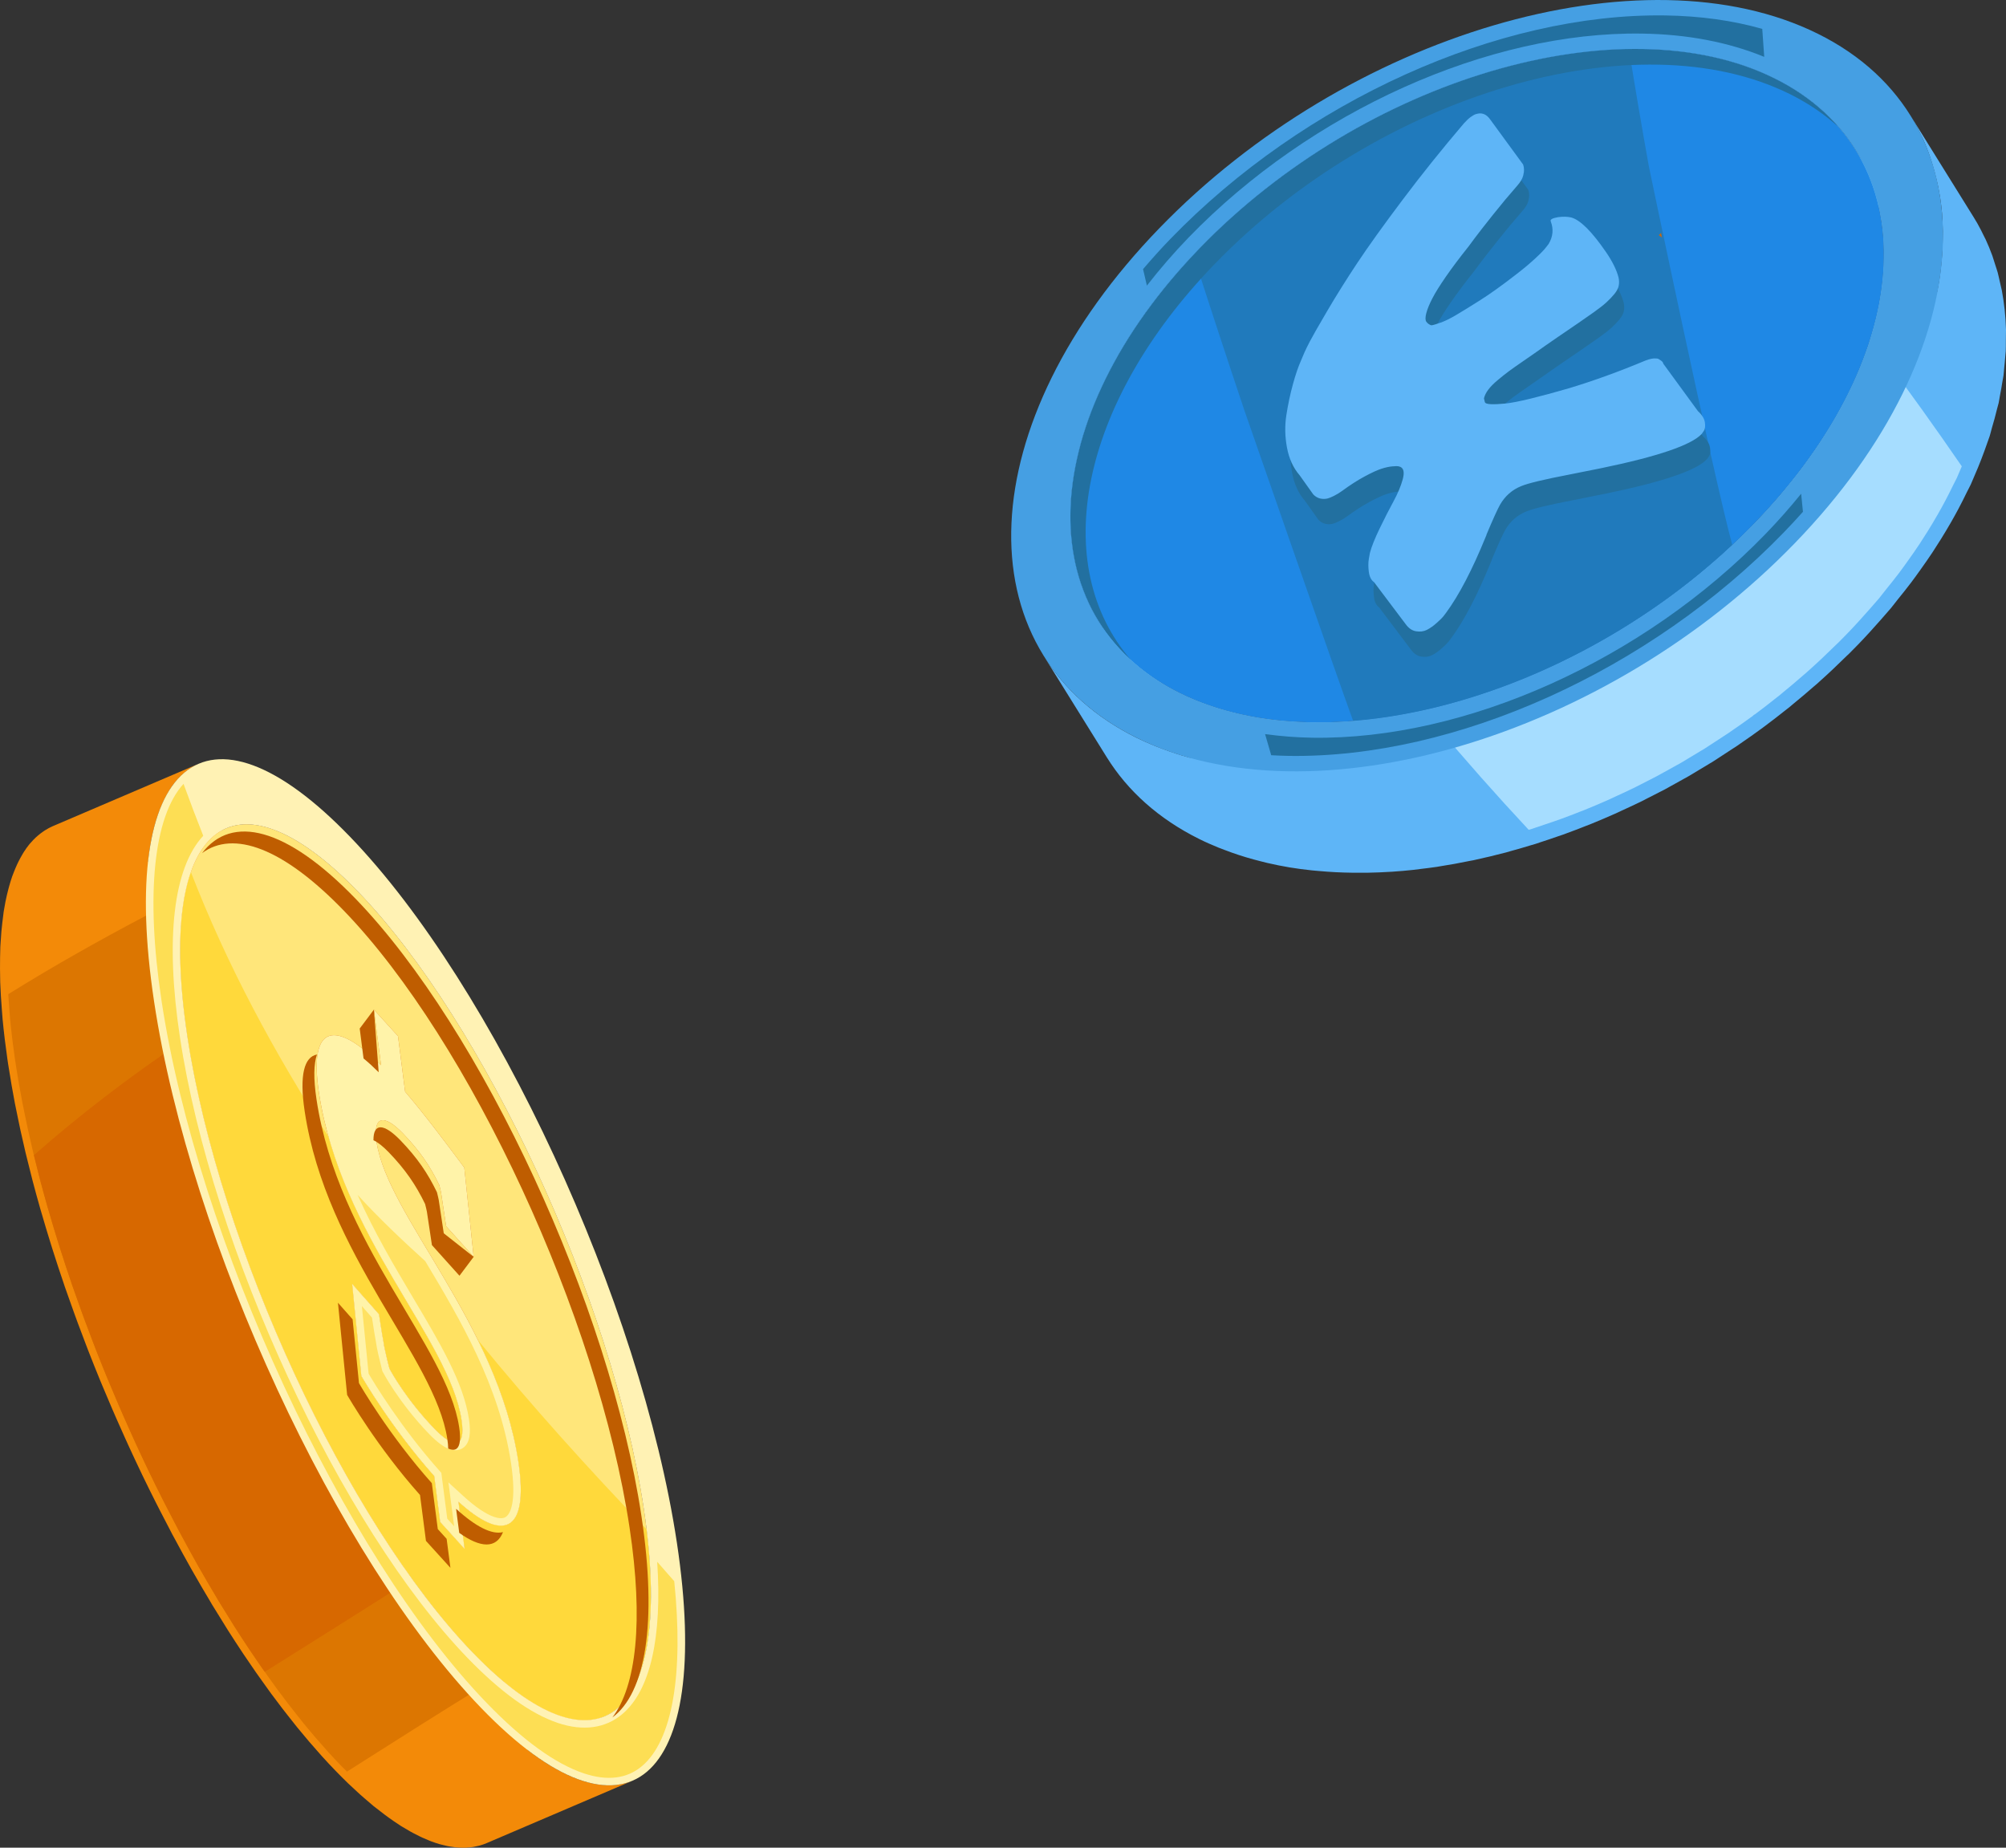 <svg width="152" height="140" viewBox="0 0 152 140" fill="none" xmlns="http://www.w3.org/2000/svg">
<rect x="0" y="0" width="152" height="140" fill="#333333" stroke="none"/>
<path d="M93.107 37.102C93.114 37.12 93.117 37.128 93.127 37.154C93.15 37.21 93.179 37.28 93.222 37.373C93.222 37.374 93.223 37.375 93.223 37.375C93.278 37.495 93.359 37.649 93.454 37.819C93.469 37.847 93.475 37.863 93.491 37.892C93.538 37.973 93.589 38.059 93.645 38.15L96.632 42.954L94.767 44.78L94.767 44.78L94.767 44.78L99.549 52.471L101.667 53.688L104.634 50.78C104.983 50.908 105.341 51.014 105.703 51.109C105.803 51.136 105.903 51.159 106.003 51.183C106.303 51.254 106.607 51.313 106.914 51.361C106.989 51.373 107.063 51.388 107.138 51.398C107.511 51.449 107.888 51.481 108.269 51.498C108.361 51.502 108.455 51.501 108.548 51.503C108.855 51.51 109.164 51.505 109.474 51.489C109.539 51.485 109.602 51.49 109.666 51.486C109.713 51.482 109.761 51.474 109.808 51.47C110.006 51.455 110.204 51.431 110.403 51.406C110.501 51.394 110.599 51.389 110.698 51.374C110.737 51.368 110.776 51.359 110.814 51.353C110.915 51.337 111.015 51.317 111.115 51.299C111.238 51.276 111.361 51.258 111.484 51.232C111.563 51.216 111.641 51.194 111.72 51.176C111.796 51.158 111.872 51.141 111.949 51.121C112.012 51.105 112.076 51.093 112.14 51.076C112.334 51.024 112.528 50.968 112.722 50.907C112.734 50.903 112.746 50.899 112.757 50.895C112.781 50.888 112.805 50.879 112.83 50.871C112.969 50.826 113.109 50.78 113.248 50.73C113.394 50.678 113.539 50.622 113.684 50.564C113.695 50.559 113.706 50.556 113.717 50.551C113.723 50.549 113.729 50.547 113.735 50.544C113.892 50.481 114.049 50.415 114.206 50.345C114.342 50.284 114.477 50.22 114.612 50.155C114.621 50.151 114.63 50.147 114.639 50.143C114.645 50.14 114.651 50.137 114.657 50.134C114.806 50.061 114.955 49.985 115.104 49.906C115.25 49.828 115.396 49.747 115.541 49.663C115.541 49.663 115.542 49.663 115.543 49.662C115.544 49.662 115.545 49.661 115.546 49.66C115.697 49.573 115.849 49.482 115.999 49.387C116.138 49.3 116.276 49.209 116.413 49.117C116.424 49.11 116.435 49.103 116.446 49.096C116.452 49.092 116.458 49.088 116.464 49.084C116.626 48.974 116.786 48.861 116.945 48.743C117.037 48.676 117.127 48.603 117.218 48.533C117.269 48.493 117.32 48.455 117.371 48.415C117.408 48.386 117.445 48.359 117.482 48.33C117.683 48.167 117.883 47.998 118.081 47.822C118.096 47.809 118.111 47.793 118.126 47.779C118.204 47.71 118.279 47.635 118.355 47.564C118.504 47.425 118.654 47.291 118.8 47.145C118.865 47.079 118.93 47.013 118.995 46.946C119.282 46.649 119.542 46.358 119.784 46.07C119.804 46.046 119.83 46.021 119.85 45.997C119.975 45.846 120.087 45.699 120.201 45.551C120.245 45.493 120.294 45.435 120.336 45.379C120.509 45.146 120.668 44.916 120.814 44.689C120.85 44.632 120.88 44.577 120.915 44.52C121.02 44.35 121.121 44.181 121.211 44.014C121.254 43.934 121.292 43.855 121.332 43.776C121.379 43.683 121.431 43.588 121.474 43.496C121.49 43.462 121.498 43.43 121.513 43.396C121.634 43.128 121.741 42.863 121.826 42.603C121.829 42.595 121.833 42.586 121.836 42.578C121.836 42.577 121.837 42.575 121.837 42.574C121.912 42.344 121.973 42.117 122.023 41.894C122.024 41.89 122.026 41.886 122.026 41.883C122.072 41.676 122.108 41.472 122.135 41.27C122.135 41.269 122.135 41.268 122.135 41.267C122.138 41.248 122.138 41.23 122.14 41.212C122.162 41.038 122.178 40.867 122.187 40.697C122.187 40.687 122.187 40.677 122.187 40.666C122.191 40.59 122.188 40.516 122.189 40.441C122.191 40.336 122.195 40.229 122.192 40.126C122.192 40.109 122.19 40.093 122.189 40.076C122.185 39.971 122.175 39.867 122.167 39.764C122.161 39.684 122.159 39.604 122.15 39.526C122.149 39.511 122.145 39.497 122.144 39.482C122.121 39.283 122.091 39.086 122.054 38.891C122.052 38.881 122.051 38.87 122.049 38.86C122.049 38.86 122.049 38.859 122.049 38.858C122.004 38.624 121.947 38.395 121.886 38.167C121.88 38.144 121.876 38.12 121.869 38.096C121.861 38.066 121.849 38.038 121.841 38.008C121.753 37.7 121.654 37.398 121.546 37.102C121.542 37.09 121.539 37.078 121.534 37.066C121.528 37.047 121.519 37.03 121.512 37.011C121.315 36.481 121.097 35.968 120.882 35.471C120.668 34.977 120.462 34.498 120.287 34.03C120.272 33.99 120.257 33.951 120.243 33.911C120.161 33.688 120.087 33.467 120.025 33.248C120.012 33.203 120.003 33.158 119.991 33.113C119.961 32.998 119.932 32.883 119.909 32.769C119.889 32.67 119.873 32.572 119.859 32.474C119.854 32.436 119.846 32.398 119.842 32.361C119.826 32.227 119.817 32.094 119.814 31.961C119.813 31.936 119.815 31.912 119.814 31.887C119.814 31.776 119.819 31.665 119.83 31.555C119.832 31.528 119.834 31.5 119.837 31.473C119.852 31.346 119.874 31.22 119.904 31.094C119.911 31.068 119.919 31.042 119.926 31.015C119.949 30.93 119.979 30.844 120.01 30.759C120.042 30.668 120.081 30.578 120.122 30.488C120.15 30.43 120.177 30.371 120.209 30.313C120.305 30.132 120.417 29.952 120.556 29.772C120.662 29.635 120.779 29.498 120.911 29.362C121.105 29.161 121.309 28.982 121.52 28.82C121.527 28.814 121.535 28.808 121.543 28.802C121.752 28.643 121.969 28.503 122.191 28.381C122.196 28.378 122.201 28.375 122.206 28.372C122.433 28.249 122.665 28.145 122.9 28.06L122.901 28.06C122.93 28.049 122.96 28.045 122.989 28.035L126.267 33.307L128.619 34.7L134.649 29.151L131.664 24.349L133.989 22.084L129.207 14.392L127.125 13.193L123.609 16.613C123.233 16.442 122.846 16.299 122.455 16.17C122.37 16.142 122.285 16.114 122.199 16.088C121.813 15.971 121.423 15.872 121.027 15.797C120.965 15.785 120.903 15.778 120.841 15.768C120.479 15.705 120.114 15.662 119.746 15.636C119.67 15.63 119.595 15.622 119.518 15.618C119.115 15.598 118.709 15.601 118.301 15.624C118.266 15.626 118.231 15.623 118.196 15.625C118.103 15.631 118.01 15.647 117.917 15.655C117.76 15.67 117.603 15.685 117.446 15.706C117.392 15.713 117.339 15.716 117.286 15.723C117.152 15.743 117.018 15.771 116.885 15.796C116.813 15.809 116.742 15.82 116.67 15.835C116.646 15.84 116.622 15.843 116.598 15.848C116.405 15.889 116.212 15.935 116.02 15.986C115.978 15.997 115.936 16.011 115.894 16.023C115.85 16.035 115.806 16.048 115.763 16.061C115.685 16.084 115.606 16.104 115.528 16.129C115.375 16.177 115.222 16.228 115.069 16.283C115.043 16.293 115.016 16.303 114.99 16.313C114.96 16.324 114.93 16.336 114.9 16.347C114.812 16.381 114.724 16.413 114.636 16.448C114.5 16.503 114.365 16.56 114.231 16.62C114.194 16.636 114.158 16.654 114.122 16.671C114.092 16.685 114.062 16.699 114.032 16.713C113.965 16.744 113.898 16.774 113.831 16.807C113.7 16.871 113.57 16.937 113.44 17.006C113.382 17.037 113.325 17.071 113.267 17.102C113.237 17.119 113.207 17.136 113.177 17.152C113.134 17.177 113.09 17.2 113.047 17.225C112.914 17.302 112.782 17.381 112.65 17.464C112.575 17.511 112.501 17.561 112.427 17.61C112.395 17.63 112.364 17.65 112.333 17.671C112.299 17.693 112.266 17.714 112.233 17.736C112.089 17.834 111.945 17.936 111.802 18.041C111.739 18.088 111.677 18.138 111.614 18.186C111.569 18.221 111.524 18.256 111.478 18.291C111.428 18.331 111.376 18.368 111.326 18.409C111.143 18.556 110.961 18.71 110.781 18.869C110.772 18.878 110.764 18.887 110.755 18.895C110.704 18.939 110.656 18.989 110.606 19.035C110.445 19.183 110.284 19.33 110.125 19.488C110.066 19.548 110.007 19.608 109.948 19.669C109.649 19.978 109.382 20.279 109.129 20.577C109.098 20.613 109.059 20.651 109.029 20.688C108.983 20.742 108.945 20.796 108.901 20.85C108.799 20.976 108.7 21.101 108.606 21.225C108.527 21.328 108.451 21.43 108.378 21.531C108.29 21.654 108.206 21.776 108.125 21.897C108.058 21.996 107.993 22.095 107.931 22.193C107.904 22.236 107.872 22.281 107.846 22.323C107.772 22.444 107.706 22.563 107.639 22.681C107.626 22.706 107.61 22.73 107.597 22.755C107.592 22.763 107.587 22.772 107.582 22.781C107.582 22.781 107.583 22.782 107.583 22.782C107.583 22.782 107.582 22.781 107.582 22.781C107.551 22.837 107.529 22.891 107.5 22.947C107.424 23.093 107.345 23.24 107.279 23.384C107.272 23.401 107.268 23.416 107.26 23.433C107.133 23.715 107.026 23.991 106.936 24.263C106.931 24.278 106.922 24.294 106.917 24.31C106.889 24.396 106.872 24.48 106.848 24.565C106.812 24.691 106.774 24.817 106.745 24.941C106.74 24.962 106.732 24.984 106.727 25.005C106.706 25.103 106.694 25.197 106.677 25.293C106.659 25.388 106.639 25.484 106.626 25.578C106.623 25.596 106.619 25.614 106.616 25.632C106.6 25.754 106.593 25.873 106.584 25.992C106.579 26.056 106.57 26.121 106.566 26.185C106.566 26.193 106.564 26.202 106.564 26.21C106.557 26.355 106.558 26.497 106.56 26.639C106.56 26.688 106.557 26.737 106.558 26.786C106.558 26.788 106.558 26.791 106.558 26.794C106.562 26.907 106.573 27.018 106.582 27.13C106.588 27.214 106.591 27.301 106.6 27.385C106.6 27.387 106.6 27.388 106.6 27.39C106.602 27.409 106.606 27.426 106.608 27.445C106.631 27.64 106.66 27.833 106.696 28.024C106.699 28.038 106.7 28.054 106.703 28.069C106.71 28.109 106.722 28.147 106.731 28.186C106.77 28.379 106.815 28.569 106.865 28.756C106.874 28.79 106.88 28.825 106.889 28.858C106.895 28.882 106.905 28.904 106.912 28.927C107.005 29.255 107.111 29.576 107.225 29.89C107.232 29.909 107.237 29.929 107.244 29.948C107.252 29.971 107.262 29.991 107.27 30.013C107.434 30.455 107.61 30.886 107.784 31.307C107.941 31.687 108.09 32.058 108.228 32.425C108.263 32.517 108.297 32.61 108.33 32.702C108.388 32.864 108.438 33.025 108.487 33.186C108.521 33.297 108.557 33.409 108.586 33.519C108.603 33.585 108.617 33.65 108.632 33.715C108.674 33.895 108.71 34.074 108.734 34.252C108.737 34.276 108.742 34.299 108.745 34.322C108.771 34.537 108.781 34.751 108.776 34.965C108.775 34.981 108.776 34.997 108.775 35.013C108.767 35.238 108.74 35.462 108.69 35.685C108.689 35.688 108.689 35.69 108.688 35.692C108.645 35.883 108.575 36.074 108.497 36.265C108.474 36.322 108.453 36.378 108.427 36.434C108.382 36.531 108.316 36.627 108.262 36.724C108.17 36.884 108.072 37.045 107.951 37.206C107.811 37.394 107.666 37.581 107.482 37.771C107.26 38 107.031 38.201 106.797 38.378C106.792 38.382 106.786 38.387 106.78 38.391C106.547 38.566 106.31 38.716 106.07 38.841C106.066 38.843 106.062 38.845 106.058 38.847C105.908 38.925 105.756 38.978 105.604 39.038L101.656 32.69L99.401 31.297L93.082 37.037C93.084 37.041 93.086 37.047 93.089 37.056C93.092 37.065 93.102 37.087 93.107 37.102ZM98.931 43.991L98.839 43.844L101.878 41.083L103.572 43.808C103.544 43.807 103.515 43.808 103.487 43.807C103.106 43.79 102.728 43.758 102.356 43.707C102.28 43.696 102.207 43.681 102.132 43.669C101.825 43.621 101.521 43.562 101.221 43.491C101.121 43.467 101.02 43.444 100.921 43.418C100.559 43.322 100.2 43.216 99.852 43.088L98.931 43.991ZM125.623 23.459C125.685 23.47 125.748 23.477 125.809 23.488C126.205 23.563 126.595 23.662 126.981 23.779C127.067 23.805 127.152 23.834 127.237 23.862C127.242 23.863 127.246 23.866 127.251 23.867L125.602 25.384L124.312 23.311C124.384 23.314 124.456 23.322 124.528 23.327C124.896 23.354 125.261 23.397 125.623 23.459ZM112.918 39.865C112.911 39.854 112.904 39.842 112.897 39.831C112.904 39.842 112.912 39.855 112.918 39.865C112.807 39.581 112.688 39.292 112.567 39C112.393 38.579 112.216 38.147 112.052 37.705C112.037 37.664 112.022 37.622 112.007 37.581C111.893 37.267 111.787 36.947 111.694 36.62C111.678 36.562 111.662 36.504 111.647 36.446C111.597 36.259 111.552 36.07 111.513 35.878C111.502 35.824 111.488 35.77 111.478 35.715C111.442 35.525 111.413 35.332 111.391 35.136C111.388 35.116 111.384 35.096 111.382 35.076C111.373 34.992 111.371 34.906 111.364 34.821C111.356 34.707 111.344 34.593 111.341 34.477C111.339 34.429 111.343 34.379 111.342 34.33C111.341 34.18 111.34 34.029 111.349 33.876C111.352 33.813 111.361 33.748 111.366 33.684C111.377 33.547 111.389 33.409 111.408 33.27C111.421 33.176 111.442 33.08 111.459 32.985C111.48 32.868 111.5 32.751 111.527 32.632C111.556 32.509 111.594 32.383 111.63 32.258C111.659 32.157 111.684 32.056 111.718 31.954C111.808 31.683 111.915 31.406 112.043 31.124C112.115 30.964 112.197 30.802 112.282 30.638C112.316 30.574 112.344 30.511 112.379 30.446C112.393 30.422 112.408 30.397 112.422 30.373C112.512 30.212 112.61 30.049 112.713 29.885C112.775 29.787 112.841 29.688 112.907 29.588C112.988 29.468 113.072 29.346 113.16 29.224C113.233 29.122 113.31 29.019 113.389 28.916C113.483 28.792 113.581 28.668 113.683 28.543C113.756 28.452 113.833 28.36 113.911 28.269C114.164 27.971 114.431 27.669 114.73 27.36C114.946 27.138 115.167 26.93 115.389 26.726C115.438 26.68 115.487 26.631 115.537 26.586C115.552 26.573 115.568 26.561 115.583 26.548C115.74 26.949 115.918 27.36 116.099 27.78C116.314 28.276 116.532 28.79 116.73 29.319C116.741 29.35 116.752 29.38 116.764 29.41C116.872 29.706 116.97 30.009 117.058 30.317C117.074 30.37 117.09 30.423 117.104 30.476C117.165 30.703 117.221 30.933 117.267 31.166C117.269 31.177 117.27 31.189 117.272 31.2C117.308 31.394 117.338 31.591 117.361 31.791C117.372 31.884 117.377 31.979 117.385 32.072C117.393 32.176 117.403 32.279 117.406 32.384C117.411 32.505 117.409 32.627 117.407 32.749C117.406 32.824 117.408 32.899 117.405 32.974C117.397 33.154 117.381 33.336 117.358 33.519C117.356 33.538 117.355 33.556 117.353 33.575C117.326 33.782 117.288 33.991 117.241 34.203C117.191 34.426 117.13 34.653 117.055 34.882C117.052 34.892 117.048 34.901 117.045 34.91C116.959 35.17 116.851 35.436 116.731 35.705C116.675 35.83 116.614 35.956 116.55 36.084C116.51 36.163 116.472 36.242 116.428 36.323C116.338 36.489 116.238 36.658 116.133 36.828C116.098 36.884 116.068 36.94 116.031 36.998C115.886 37.224 115.727 37.454 115.554 37.687C115.511 37.745 115.461 37.804 115.416 37.862C115.285 38.033 115.149 38.204 115.002 38.378C114.76 38.666 114.5 38.957 114.213 39.255C114.004 39.47 113.79 39.67 113.576 39.869C113.498 39.942 113.422 40.018 113.344 40.089C113.258 40.165 113.17 40.233 113.084 40.307C113.081 40.297 113.078 40.288 113.075 40.279C113.056 40.225 113.03 40.169 113.01 40.116C112.979 40.032 112.951 39.95 112.918 39.865Z" fill="#855F13"/>
<path d="M151.98 26.618C151.994 26.347 151.986 26.083 151.99 25.815C151.992 25.611 152 25.405 151.997 25.203C151.996 25.128 152.002 25.05 152 24.974C151.985 24.459 151.951 23.949 151.897 23.447C151.897 23.445 151.896 23.442 151.896 23.44C151.895 23.425 151.892 23.412 151.89 23.397C151.838 22.929 151.772 22.467 151.686 22.012C151.669 21.921 151.642 21.834 151.624 21.744C151.591 21.584 151.552 21.427 151.515 21.269C151.467 21.066 151.428 20.859 151.374 20.658C151.317 20.452 151.244 20.254 151.181 20.051C151.134 19.905 151.092 19.758 151.042 19.614C151.014 19.534 150.993 19.45 150.964 19.371C150.81 18.949 150.64 18.535 150.452 18.129C150.446 18.115 150.438 18.102 150.431 18.089C150.406 18.034 150.374 17.982 150.348 17.927C150.186 17.591 150.02 17.258 149.835 16.934C149.742 16.77 149.645 16.608 149.544 16.447L144.762 8.755C145.059 9.233 145.322 9.729 145.565 10.235C145.592 10.29 145.623 10.342 145.649 10.397C145.88 10.892 146.079 11.403 146.259 11.922C146.309 12.066 146.352 12.214 146.398 12.36C146.524 12.759 146.635 13.165 146.732 13.578C146.769 13.736 146.809 13.893 146.842 14.053C146.953 14.595 147.046 15.144 147.108 15.705C147.109 15.72 147.112 15.734 147.114 15.749C147.176 16.326 147.205 16.916 147.215 17.511C147.218 17.714 147.21 17.92 147.207 18.124C147.202 18.527 147.188 18.934 147.159 19.345C147.14 19.615 147.113 19.888 147.084 20.162C147.046 20.523 146.998 20.886 146.942 21.251C146.897 21.54 146.843 21.832 146.788 22.124C146.754 22.018 146.721 21.913 146.685 21.809C146.66 21.738 146.642 21.666 146.617 21.596C146.483 21.228 146.334 20.866 146.17 20.512C146.164 20.5 146.158 20.489 146.152 20.477C146.129 20.428 146.101 20.381 146.077 20.332C145.937 20.04 145.792 19.75 145.631 19.469C145.549 19.325 145.465 19.183 145.378 19.043L145.378 19.043L140.595 11.352C140.595 11.352 140.595 11.352 140.595 11.352L140.595 11.351C140.593 11.349 140.591 11.347 140.59 11.344C140.247 10.793 139.863 10.264 139.438 9.761C138.156 8.242 136.5 6.948 134.467 5.94C133.963 5.69 133.441 5.467 132.908 5.26C132.737 5.194 132.56 5.138 132.387 5.075C132.016 4.943 131.643 4.817 131.26 4.705C131.054 4.644 130.844 4.589 130.634 4.534C130.266 4.437 129.893 4.35 129.515 4.27C129.3 4.226 129.086 4.181 128.869 4.142C128.462 4.068 128.048 4.008 127.632 3.954C127.441 3.929 127.253 3.899 127.06 3.878C126.45 3.812 125.832 3.761 125.205 3.735C125.182 3.734 125.16 3.735 125.137 3.734C124.53 3.71 123.914 3.708 123.292 3.72C123.085 3.724 122.874 3.737 122.665 3.746C122.36 3.758 122.057 3.762 121.75 3.783C121.656 3.789 121.559 3.806 121.464 3.814C120.607 3.877 119.744 3.963 118.869 4.091C118.847 4.094 118.824 4.099 118.802 4.102C118.789 4.104 118.778 4.104 118.765 4.106C118.694 4.117 118.621 4.134 118.549 4.145C117.907 4.245 117.262 4.363 116.614 4.496C116.521 4.515 116.429 4.526 116.335 4.546C116.181 4.579 116.026 4.622 115.872 4.657C115.458 4.749 115.043 4.848 114.628 4.954C114.484 4.991 114.341 5.019 114.197 5.057C114.067 5.092 113.937 5.135 113.807 5.17C113.458 5.267 113.109 5.369 112.76 5.474C112.584 5.527 112.409 5.572 112.233 5.627C112.115 5.664 111.998 5.708 111.88 5.746C111.572 5.846 111.264 5.951 110.955 6.058C110.766 6.123 110.576 6.181 110.386 6.25C110.264 6.293 110.142 6.344 110.019 6.389C109.743 6.491 109.467 6.598 109.191 6.705C109.007 6.777 108.823 6.842 108.639 6.916C108.495 6.974 108.352 7.039 108.208 7.099C107.95 7.205 107.693 7.315 107.435 7.426C107.275 7.496 107.114 7.559 106.954 7.63C106.778 7.709 106.604 7.796 106.428 7.877C106.181 7.99 105.934 8.105 105.688 8.222C105.561 8.283 105.433 8.339 105.306 8.401C105.089 8.506 104.876 8.621 104.66 8.731C104.427 8.848 104.194 8.965 103.963 9.087C103.872 9.134 103.78 9.178 103.69 9.226C103.424 9.367 103.161 9.519 102.897 9.666C102.683 9.785 102.468 9.901 102.255 10.023C102.198 10.055 102.141 10.084 102.085 10.117C101.761 10.304 101.442 10.503 101.121 10.698C100.934 10.811 100.745 10.92 100.559 11.036C100.532 11.053 100.504 11.068 100.478 11.085C100.047 11.355 99.621 11.637 99.197 11.92C99.093 11.99 98.986 12.055 98.882 12.126C98.875 12.13 98.869 12.134 98.862 12.139C98.357 12.482 97.859 12.836 97.365 13.198C97.311 13.238 97.255 13.274 97.201 13.314L97.201 13.314C97.197 13.317 97.193 13.32 97.189 13.323C96.618 13.745 96.055 14.179 95.5 14.624C95.484 14.637 95.468 14.649 95.452 14.662C95.349 14.744 95.251 14.834 95.149 14.918C94.676 15.305 94.207 15.698 93.748 16.103C93.692 16.152 93.633 16.198 93.577 16.247C93.469 16.343 93.369 16.448 93.261 16.544C92.757 17 92.262 17.466 91.776 17.943C91.673 18.045 91.563 18.138 91.461 18.241C91.275 18.427 91.09 18.614 90.907 18.804C90.482 19.243 90.073 19.685 89.676 20.129C89.547 20.273 89.425 20.417 89.299 20.561C89.112 20.775 88.92 20.988 88.74 21.203C88.689 21.264 88.645 21.326 88.594 21.388C88.095 21.989 87.615 22.592 87.165 23.198C87.109 23.273 87.06 23.348 87.005 23.423C86.61 23.963 86.238 24.504 85.883 25.046C85.769 25.219 85.658 25.393 85.548 25.566C85.223 26.081 84.914 26.597 84.625 27.112C84.566 27.217 84.501 27.322 84.443 27.427C84.109 28.035 83.804 28.643 83.521 29.249C83.496 29.302 83.465 29.355 83.441 29.407C83.372 29.555 83.317 29.703 83.251 29.851C83.117 30.154 82.986 30.456 82.865 30.758C82.777 30.976 82.696 31.193 82.615 31.41C82.506 31.704 82.4 31.997 82.303 32.289C82.268 32.395 82.224 32.502 82.19 32.607C82.164 32.688 82.15 32.766 82.125 32.846C81.924 33.496 81.743 34.142 81.602 34.781C81.602 34.783 81.601 34.786 81.6 34.789C81.595 34.811 81.593 34.831 81.589 34.853C81.474 35.384 81.384 35.91 81.31 36.431C81.301 36.492 81.286 36.553 81.278 36.613C81.261 36.737 81.258 36.857 81.244 36.98C81.208 37.296 81.178 37.611 81.157 37.923C81.151 38.018 81.135 38.116 81.131 38.211C81.125 38.317 81.131 38.42 81.127 38.526C81.118 38.786 81.115 39.043 81.118 39.3C81.119 39.414 81.111 39.532 81.114 39.646C81.116 39.739 81.128 39.828 81.132 39.921C81.142 40.151 81.159 40.38 81.178 40.608C81.189 40.731 81.19 40.857 81.203 40.979C81.212 41.067 81.231 41.152 81.241 41.239C81.252 41.326 81.255 41.415 81.268 41.501C81.281 41.599 81.307 41.692 81.322 41.789C81.346 41.936 81.36 42.087 81.388 42.233C81.418 42.393 81.462 42.549 81.497 42.707C81.531 42.861 81.564 43.015 81.603 43.167C81.624 43.249 81.638 43.333 81.66 43.414C81.734 43.683 81.824 43.944 81.912 44.207C81.942 44.295 81.966 44.387 81.997 44.475C82.005 44.496 82.01 44.518 82.018 44.539C82.152 44.907 82.301 45.269 82.465 45.623C82.48 45.655 82.499 45.686 82.514 45.718C82.565 45.825 82.623 45.928 82.677 46.033C82.784 46.245 82.885 46.46 83.003 46.666C83.085 46.809 83.17 46.951 83.257 47.092L83.258 47.092C83.257 47.092 83.257 47.092 83.257 47.092L88.04 54.783C88.635 55.741 89.379 56.615 90.223 57.425C90.034 57.374 89.843 57.327 89.657 57.271C89.472 57.215 89.289 57.158 89.108 57.099C88.746 56.981 88.39 56.854 88.038 56.72C87.88 56.66 87.721 56.603 87.565 56.54C87.068 56.338 86.579 56.124 86.104 55.889C82.999 54.349 80.661 52.227 79.084 49.69L83.866 57.382C85.443 59.918 87.781 62.041 90.886 63.58C91.361 63.816 91.85 64.029 92.347 64.231C92.503 64.295 92.663 64.351 92.82 64.411C93.173 64.546 93.529 64.673 93.891 64.791C94.072 64.85 94.254 64.907 94.438 64.962C94.804 65.072 95.176 65.172 95.552 65.266C95.721 65.308 95.887 65.353 96.057 65.392C96.59 65.514 97.129 65.625 97.678 65.716C97.688 65.718 97.699 65.721 97.709 65.722C98.27 65.815 98.841 65.888 99.416 65.949C99.597 65.969 99.779 65.981 99.961 65.998C100.366 66.034 100.774 66.064 101.187 66.085C101.394 66.095 101.603 66.104 101.812 66.111C102.226 66.124 102.642 66.129 103.061 66.128C103.252 66.127 103.441 66.129 103.633 66.126C104.212 66.115 104.795 66.093 105.383 66.055C105.408 66.054 105.432 66.054 105.456 66.052C105.46 66.052 105.463 66.052 105.467 66.051C106.018 66.015 106.574 65.966 107.132 65.906C107.297 65.888 107.465 65.862 107.631 65.842C108.025 65.795 108.419 65.748 108.816 65.689C108.836 65.686 108.856 65.685 108.875 65.682C108.921 65.675 108.969 65.663 109.015 65.656C109.801 65.537 110.593 65.391 111.388 65.227C111.479 65.208 111.567 65.197 111.658 65.178C111.714 65.166 111.771 65.15 111.827 65.138C112.542 64.983 113.26 64.812 113.98 64.623C114.022 64.612 114.064 64.604 114.107 64.592C114.23 64.559 114.353 64.519 114.476 64.485C114.992 64.344 115.509 64.195 116.026 64.036C116.136 64.002 116.246 63.975 116.356 63.94C116.465 63.906 116.575 63.864 116.684 63.829C117.137 63.684 117.591 63.53 118.044 63.371C118.186 63.321 118.329 63.278 118.471 63.227C118.529 63.206 118.587 63.182 118.646 63.161C119.16 62.974 119.673 62.777 120.186 62.573C120.281 62.536 120.376 62.503 120.471 62.465C120.484 62.459 120.496 62.453 120.509 62.448C121.115 62.204 121.719 61.947 122.321 61.679C122.348 61.667 122.374 61.657 122.401 61.646C122.554 61.577 122.706 61.501 122.859 61.431C123.277 61.241 123.695 61.048 124.11 60.847C124.169 60.818 124.229 60.793 124.288 60.764C124.459 60.68 124.628 60.588 124.799 60.503C125.157 60.323 125.516 60.142 125.872 59.955C125.961 59.908 126.05 59.866 126.139 59.819C126.291 59.738 126.442 59.649 126.594 59.566C126.941 59.378 127.286 59.187 127.63 58.991C127.745 58.925 127.862 58.865 127.976 58.798C128.101 58.726 128.223 58.648 128.348 58.575C128.7 58.368 129.051 58.156 129.4 57.941C129.539 57.856 129.68 57.776 129.817 57.69C129.908 57.633 129.997 57.571 130.088 57.514C130.466 57.274 130.841 57.027 131.215 56.778C131.365 56.678 131.518 56.584 131.668 56.483C131.719 56.448 131.769 56.41 131.82 56.375C132.409 55.973 132.993 55.562 133.57 55.137C133.57 55.137 133.57 55.137 133.571 55.136C133.573 55.135 133.575 55.133 133.578 55.131C134.184 54.684 134.781 54.22 135.372 53.749C135.438 53.696 135.507 53.647 135.574 53.593C135.671 53.515 135.763 53.43 135.86 53.351C136.396 52.914 136.924 52.467 137.445 52.011C137.536 51.931 137.631 51.857 137.721 51.777C137.754 51.748 137.785 51.715 137.819 51.685C138.541 51.041 139.244 50.375 139.934 49.693C140.003 49.625 140.076 49.562 140.145 49.494C140.358 49.281 140.57 49.066 140.78 48.849C141.389 48.22 141.964 47.585 142.524 46.948C142.653 46.801 142.781 46.655 142.907 46.508C143.024 46.371 143.148 46.236 143.263 46.1C143.453 45.873 143.619 45.643 143.803 45.415C144.149 44.988 144.492 44.562 144.816 44.132C145.067 43.8 145.304 43.468 145.542 43.135C145.845 42.71 146.142 42.286 146.424 41.86C146.647 41.522 146.861 41.185 147.071 40.847C147.334 40.424 147.587 40.001 147.83 39.578C148.023 39.24 148.211 38.902 148.391 38.564C148.617 38.14 148.829 37.717 149.034 37.294C149.13 37.096 149.244 36.897 149.335 36.7C149.412 36.533 149.474 36.367 149.548 36.201C149.662 35.941 149.772 35.682 149.879 35.423C150.055 34.995 150.219 34.568 150.374 34.141C150.465 33.891 150.557 33.641 150.64 33.392C150.68 33.273 150.729 33.153 150.767 33.034C150.829 32.84 150.866 32.65 150.923 32.457C151.072 31.957 151.209 31.46 151.327 30.965C151.36 30.823 151.411 30.677 151.443 30.536C151.483 30.352 151.503 30.173 151.539 29.99C151.609 29.639 151.671 29.29 151.724 28.942C151.749 28.778 151.79 28.61 151.812 28.447C151.838 28.247 151.845 28.052 151.866 27.853C151.895 27.579 151.923 27.307 151.942 27.036C151.951 26.897 151.973 26.755 151.98 26.618ZM86.302 50.494C86.294 50.463 86.287 50.431 86.28 50.399C86.212 50.097 86.154 49.79 86.105 49.48C86.076 49.298 86.046 49.115 86.024 48.931C85.998 48.722 85.978 48.511 85.96 48.299C85.941 48.072 85.924 47.843 85.914 47.612C85.905 47.407 85.902 47.199 85.9 46.991C85.898 46.735 85.9 46.477 85.909 46.218C85.916 46.017 85.926 45.817 85.939 45.615C85.96 45.303 85.99 44.989 86.026 44.673C86.047 44.49 86.066 44.307 86.092 44.122C86.166 43.6 86.256 43.075 86.371 42.543C86.376 42.52 86.379 42.496 86.385 42.472C86.525 41.834 86.707 41.187 86.907 40.538C86.965 40.352 87.023 40.167 87.085 39.981C87.183 39.688 87.288 39.395 87.398 39.101C87.478 38.884 87.56 38.667 87.647 38.45C87.768 38.148 87.9 37.845 88.034 37.542C88.123 37.341 88.209 37.141 88.303 36.941C88.587 36.334 88.892 35.727 89.225 35.118C89.283 35.013 89.348 34.908 89.407 34.803C89.697 34.288 90.005 33.773 90.331 33.258C90.44 33.084 90.551 32.911 90.665 32.738C91.02 32.196 91.393 31.654 91.788 31.114C91.843 31.039 91.892 30.964 91.947 30.89C92.397 30.284 92.877 29.68 93.376 29.079C93.606 28.803 93.841 28.527 94.081 28.253C94.207 28.109 94.329 27.964 94.458 27.82C94.856 27.377 95.264 26.934 95.689 26.495C95.973 26.202 96.268 25.921 96.559 25.635C97.044 25.158 97.54 24.692 98.044 24.236C98.206 24.089 98.366 23.939 98.53 23.795C98.99 23.39 99.458 22.996 99.932 22.609C100.05 22.512 100.164 22.411 100.283 22.316C100.838 21.87 101.401 21.436 101.972 21.015C101.976 21.012 101.979 21.009 101.983 21.006C102.037 20.966 102.093 20.929 102.148 20.889C102.648 20.523 103.153 20.164 103.664 19.817C103.767 19.748 103.872 19.684 103.975 19.615C104.427 19.312 104.882 19.014 105.342 18.727C105.526 18.612 105.712 18.505 105.897 18.393C106.276 18.163 106.654 17.933 107.037 17.714C107.25 17.592 107.465 17.477 107.679 17.358C108.033 17.161 108.388 16.965 108.745 16.778C108.977 16.657 109.21 16.54 109.442 16.422C109.784 16.249 110.126 16.078 110.47 15.914C110.716 15.796 110.963 15.682 111.21 15.568C111.545 15.414 111.881 15.264 112.218 15.118C112.475 15.006 112.732 14.897 112.99 14.79C113.318 14.655 113.646 14.524 113.974 14.396C114.249 14.289 114.524 14.183 114.8 14.082C115.113 13.966 115.427 13.857 115.74 13.748C116.048 13.642 116.355 13.537 116.662 13.438C116.955 13.343 117.249 13.254 117.542 13.165C117.892 13.06 118.24 12.958 118.589 12.862C118.863 12.787 119.137 12.716 119.411 12.646C119.826 12.54 120.24 12.441 120.654 12.348C120.902 12.293 121.149 12.238 121.396 12.187C122.044 12.054 122.69 11.936 123.331 11.837C123.416 11.824 123.501 11.806 123.584 11.794C124.481 11.661 125.368 11.57 126.247 11.505C126.649 11.475 127.049 11.453 127.447 11.437C127.656 11.429 127.867 11.416 128.075 11.412C128.696 11.399 129.312 11.402 129.92 11.426C129.942 11.427 129.965 11.426 129.987 11.427C130.615 11.453 131.233 11.503 131.843 11.569C132.034 11.59 132.221 11.62 132.41 11.644C132.828 11.699 133.244 11.759 133.652 11.833C133.869 11.873 134.083 11.917 134.296 11.962C134.675 12.041 135.048 12.129 135.417 12.226C135.626 12.28 135.836 12.336 136.042 12.396C136.425 12.509 136.799 12.635 137.17 12.767C137.344 12.829 137.52 12.886 137.69 12.952C138.223 13.159 138.745 13.381 139.249 13.631C140.408 14.206 141.419 14.891 142.333 15.64C142.359 15.752 142.388 15.864 142.411 15.977C142.508 16.449 142.589 16.929 142.643 17.418C142.644 17.432 142.647 17.444 142.649 17.458C142.703 17.962 142.728 18.477 142.737 18.997C142.74 19.174 142.733 19.354 142.73 19.533C142.726 19.885 142.713 20.239 142.688 20.598C142.672 20.834 142.648 21.073 142.623 21.311C142.589 21.626 142.547 21.943 142.498 22.262C142.452 22.566 142.397 22.871 142.337 23.179C142.281 23.46 142.219 23.744 142.152 24.028C142.049 24.46 141.929 24.896 141.799 25.333C141.718 25.604 141.643 25.874 141.552 26.147C141.479 26.365 141.398 26.585 141.318 26.805C141.184 27.175 141.042 27.546 140.888 27.918C140.794 28.146 140.698 28.374 140.597 28.602C140.457 28.918 140.304 29.236 140.151 29.553C139.971 29.923 139.785 30.293 139.588 30.664C139.431 30.959 139.267 31.253 139.099 31.548C138.887 31.918 138.665 32.289 138.434 32.659C138.252 32.953 138.065 33.247 137.871 33.54C137.625 33.912 137.365 34.283 137.101 34.654C136.893 34.945 136.686 35.235 136.467 35.525C136.183 35.9 135.883 36.274 135.58 36.648C135.324 36.965 135.073 37.282 134.802 37.597C134.691 37.727 134.577 37.856 134.464 37.986C133.975 38.541 133.474 39.095 132.943 39.643C132.701 39.893 132.452 40.135 132.205 40.379C131.603 40.975 130.989 41.556 130.358 42.119C130.252 42.214 130.144 42.305 130.037 42.399C129.58 42.799 129.117 43.191 128.648 43.574C128.507 43.688 128.367 43.804 128.226 43.917C127.709 44.33 127.188 44.734 126.658 45.125C126.656 45.127 126.654 45.129 126.651 45.13C126.147 45.502 125.636 45.861 125.121 46.213C124.949 46.331 124.773 46.445 124.6 46.56C124.272 46.778 123.944 46.994 123.613 47.204C123.413 47.331 123.212 47.455 123.01 47.579C122.705 47.767 122.399 47.952 122.09 48.133C121.884 48.254 121.677 48.375 121.469 48.493C121.166 48.665 120.863 48.833 120.559 48.998C120.351 49.111 120.143 49.225 119.934 49.335C119.619 49.501 119.302 49.661 118.985 49.819C118.789 49.918 118.593 50.018 118.396 50.113C118.03 50.291 117.661 50.461 117.293 50.629C117.139 50.699 116.986 50.773 116.833 50.841C116.305 51.075 115.776 51.3 115.246 51.514C115.161 51.548 115.076 51.579 114.992 51.612C114.535 51.794 114.078 51.969 113.62 52.136C113.447 52.199 113.274 52.257 113.101 52.317C112.703 52.457 112.306 52.591 111.908 52.719C111.717 52.781 111.526 52.84 111.335 52.899C110.884 53.038 110.433 53.168 109.983 53.291C109.838 53.331 109.692 53.373 109.547 53.411C108.919 53.577 108.292 53.726 107.667 53.861C107.54 53.889 107.413 53.913 107.286 53.939C106.592 54.082 105.9 54.209 105.214 54.314C105.162 54.322 105.109 54.332 105.058 54.34C104.065 54.487 103.081 54.595 102.111 54.659C102.09 54.661 102.07 54.661 102.049 54.662C101.533 54.696 101.021 54.715 100.513 54.724C100.346 54.727 100.181 54.725 100.014 54.726C99.648 54.727 99.283 54.722 98.921 54.711C98.74 54.705 98.559 54.697 98.379 54.688C98.018 54.67 97.659 54.644 97.303 54.612C97.146 54.598 96.988 54.587 96.833 54.57C96.33 54.516 95.832 54.453 95.342 54.372C95.329 54.37 95.317 54.367 95.303 54.364C94.828 54.285 94.36 54.19 93.899 54.084C93.75 54.05 93.605 54.01 93.457 53.973C93.129 53.891 92.805 53.804 92.485 53.708C92.324 53.66 92.165 53.61 92.007 53.559C91.691 53.456 91.379 53.344 91.072 53.227C90.934 53.175 90.795 53.126 90.66 53.07C90.225 52.894 89.798 52.707 89.383 52.501C88.225 51.927 87.215 51.243 86.302 50.494Z" fill="#5EB5F7"/>
<path d="M147.958 22.205C147.95 22.251 147.943 22.296 147.934 22.343L145.677 22.48L145.521 21.995C145.398 21.657 145.261 21.326 145.086 20.954L145.026 20.839C144.897 20.572 144.764 20.304 144.622 20.052C144.548 19.923 144.471 19.793 144.388 19.661L143.901 18.878C143.902 18.912 143.903 18.943 143.902 18.977C143.905 19.104 143.897 19.55 143.897 19.55C143.892 19.924 143.878 20.301 143.852 20.676C143.835 20.928 143.809 21.179 143.783 21.433C143.747 21.767 143.704 22.103 143.651 22.439C143.602 22.759 143.544 23.081 143.482 23.404C143.423 23.7 143.358 23.996 143.286 24.301C143.178 24.752 143.053 25.207 142.918 25.664L142.864 25.848C142.799 26.07 142.734 26.292 142.659 26.515C142.598 26.699 142.532 26.883 142.464 27.068L142.415 27.204C142.275 27.589 142.127 27.976 141.965 28.368C141.867 28.603 141.768 28.838 141.663 29.076C141.517 29.404 141.36 29.733 141.201 30.061C141.016 30.445 140.822 30.829 140.616 31.214C140.453 31.52 140.284 31.826 140.111 32.127C139.892 32.51 139.663 32.893 139.425 33.276C139.236 33.579 139.043 33.882 138.844 34.184C138.59 34.568 138.322 34.951 138.049 35.334C137.836 35.632 137.623 35.93 137.398 36.228C137.107 36.614 136.798 37 136.483 37.387L136.265 37.658C136.076 37.891 135.887 38.124 135.687 38.358L135.339 38.758C134.838 39.327 134.324 39.894 133.781 40.456C133.567 40.676 133.347 40.892 133.129 41.108L133.025 41.21C132.409 41.819 131.78 42.414 131.131 42.993L130.806 43.277C130.339 43.686 129.865 44.086 129.309 44.54L128.953 44.83C128.444 45.235 127.933 45.634 127.411 46.02L127.328 46.1L127.254 46.136C126.767 46.493 126.276 46.837 125.781 47.176L125.246 47.533C124.911 47.756 124.574 47.977 124.237 48.191L123.621 48.573C123.308 48.765 122.997 48.954 122.68 49.141L122.047 49.506C121.739 49.683 121.426 49.855 121.116 50.024L120.476 50.369C120.154 50.538 119.829 50.703 119.508 50.862L118.903 51.165C118.529 51.346 118.152 51.521 117.773 51.693L117.306 51.909C116.765 52.148 116.226 52.377 115.681 52.597L115.422 52.697C114.955 52.883 114.486 53.063 114.022 53.231L113.485 53.42C113.078 53.563 112.671 53.7 112.271 53.828L111.676 54.017C111.214 54.158 110.752 54.291 110.293 54.417L109.843 54.541C109.198 54.711 108.556 54.863 107.904 55.004L107.52 55.083C106.806 55.23 106.095 55.361 105.388 55.468L105.229 55.495C104.198 55.648 103.175 55.758 102.123 55.828C101.591 55.862 101.061 55.882 100.528 55.892L99.394 55.889L98.883 55.878L98.318 55.854C97.943 55.835 97.571 55.808 97.194 55.775L96.71 55.731C96.185 55.676 95.664 55.609 95.11 55.516C94.613 55.432 94.124 55.333 93.635 55.222L93.178 55.107C92.832 55.021 92.487 54.928 92.15 54.826C91.981 54.776 91.812 54.723 91.647 54.669C91.312 54.559 90.981 54.443 90.661 54.319L90.221 54.152C89.76 53.965 89.306 53.766 88.865 53.547C88.758 53.494 88.649 53.439 88.543 53.383L89.029 54.167C89.54 54.986 90.213 55.799 91.03 56.582L89.916 58.552C89.916 58.552 89.456 58.43 89.324 58.39C89.272 58.374 89.22 58.357 89.168 58.341C90.394 59.994 91.665 61.614 92.959 63.215L93.235 63.32C93.569 63.447 93.908 63.569 94.255 63.682C94.427 63.738 94.599 63.791 94.773 63.844C95.123 63.949 95.475 64.043 95.838 64.133L96.318 64.255C96.827 64.371 97.344 64.478 97.9 64.57C98.438 64.66 98.988 64.729 99.536 64.788L100.066 64.835C100.457 64.87 100.851 64.898 101.243 64.919L101.853 64.943L102.407 64.957C102.623 64.96 103.611 64.959 103.611 64.959C104.173 64.948 104.739 64.927 105.391 64.886C105.927 64.85 106.465 64.804 107.006 64.746L107.605 64.67C107.95 64.628 108.297 64.585 108.695 64.529L108.839 64.502C109.606 64.386 110.378 64.243 111.145 64.086L111.58 63.996C112.279 63.846 112.979 63.679 113.683 63.494L113.809 63.464L114.17 63.358C114.674 63.221 115.179 63.074 115.683 62.92L116.011 62.825L116.327 62.718C116.769 62.575 117.213 62.426 117.663 62.267L118.249 62.064C118.75 61.88 119.255 61.687 119.76 61.486L120.074 61.365C120.666 61.127 121.258 60.875 121.926 60.579L122.374 60.369C122.784 60.181 123.195 59.992 123.596 59.799L123.78 59.713L124.277 59.459C124.628 59.283 124.98 59.107 125.329 58.922L125.481 58.845L126.035 58.541C126.374 58.356 126.714 58.17 127.053 57.976L127.393 57.787L127.757 57.568C128.102 57.364 128.447 57.157 128.788 56.947L129.2 56.7L129.464 56.527C129.834 56.292 130.203 56.05 130.568 55.807L131.013 55.517L131.163 55.409C131.72 55.03 132.273 54.642 132.817 54.242L132.9 54.161L132.973 54.127C133.537 53.709 134.094 53.277 134.65 52.83L134.839 52.686L135.122 52.447C135.648 52.018 136.166 51.581 136.679 51.13L136.832 51.001L137.043 50.813C137.75 50.182 138.439 49.53 139.108 48.869L139.32 48.668C139.53 48.459 139.736 48.25 139.942 48.036C140.538 47.422 141.101 46.8 141.649 46.175L142.369 45.351C142.466 45.235 142.555 45.118 142.645 45.002L142.897 44.681C143.234 44.264 143.57 43.847 143.886 43.429C144.13 43.106 144.361 42.781 144.594 42.455C144.889 42.042 145.178 41.63 145.452 41.215C145.669 40.886 145.877 40.559 146.08 40.232C146.336 39.82 146.582 39.41 146.818 38.997C147.006 38.669 147.187 38.342 147.362 38.013C147.581 37.604 147.785 37.194 147.985 36.783L148.135 36.489C148.185 36.395 148.234 36.303 148.275 36.212C148.275 36.212 148.698 35.226 148.8 34.98C148.97 34.566 149.129 34.155 149.277 33.744L149.656 32.678C149.684 32.593 149.704 32.509 149.725 32.425C149.749 32.327 149.775 32.228 149.805 32.123C149.947 31.646 150.079 31.169 150.192 30.694C150.212 30.61 150.304 30.284 150.304 30.284C150.321 30.204 150.395 29.762 150.395 29.762C150.462 29.428 150.521 29.096 150.572 28.764C150.572 28.764 150.647 28.358 150.656 28.298C150.667 28.203 150.706 27.731 150.706 27.731C150.732 27.488 150.755 27.249 150.773 27.007C149.881 25.378 148.947 23.774 147.958 22.205Z" fill="#5EB5F7"/>
<path d="M127.053 57.976L127.393 57.787L127.757 57.568C128.102 57.364 128.447 57.157 128.788 56.947L129.2 56.7L129.464 56.527C129.834 56.291 130.203 56.049 130.568 55.806L131.013 55.516L131.163 55.409C131.72 55.029 132.273 54.642 132.817 54.242L132.9 54.161L132.973 54.127C133.537 53.708 134.094 53.276 134.65 52.83L134.839 52.685L135.122 52.447C135.648 52.018 136.166 51.581 136.679 51.13L136.832 51.001L137.043 50.812C137.75 50.182 138.439 49.529 139.108 48.869L139.32 48.668C139.53 48.459 139.736 48.25 139.941 48.036C140.538 47.421 141.101 46.8 141.649 46.175L142.369 45.351C142.466 45.235 142.555 45.118 142.645 45.002L142.897 44.68C143.234 44.263 143.57 43.846 143.886 43.429C144.13 43.105 144.361 42.78 144.594 42.454C144.889 42.041 145.178 41.629 145.452 41.215C145.669 40.886 145.877 40.559 146.08 40.232C146.336 39.819 146.582 39.409 146.818 38.996C147.006 38.669 147.187 38.342 147.362 38.012C147.581 37.604 147.785 37.194 147.985 36.783L148.135 36.489C148.185 36.395 148.234 36.302 148.275 36.212C148.275 36.212 148.49 35.711 148.651 35.334C146.675 32.453 144.638 29.617 142.553 26.815C142.523 26.899 142.495 26.983 142.464 27.067L142.415 27.203C142.275 27.589 142.127 27.976 141.965 28.368C141.867 28.602 141.768 28.838 141.663 29.076C141.517 29.404 141.36 29.733 141.201 30.06C141.016 30.444 140.822 30.829 140.616 31.214C140.453 31.519 140.284 31.826 140.111 32.126C139.892 32.51 139.663 32.893 139.425 33.276C139.236 33.579 139.043 33.882 138.844 34.183C138.59 34.567 138.322 34.951 138.049 35.333C137.836 35.631 137.623 35.929 137.398 36.228C137.106 36.614 136.798 36.999 136.483 37.387L136.265 37.657C136.076 37.891 135.887 38.124 135.687 38.358L135.339 38.758C134.838 39.326 134.324 39.894 133.781 40.456C133.567 40.676 133.347 40.892 133.129 41.108L133.025 41.21C132.409 41.819 131.78 42.414 131.131 42.993L130.806 43.276C130.339 43.686 129.865 44.086 129.309 44.539L128.953 44.83C128.444 45.235 127.933 45.633 127.411 46.019L127.328 46.1L127.254 46.135C126.767 46.493 126.276 46.837 125.781 47.175L125.246 47.532C124.911 47.755 124.574 47.976 124.237 48.19L123.621 48.572C123.308 48.765 122.997 48.953 122.68 49.14L122.047 49.506C121.739 49.683 121.426 49.855 121.116 50.024L120.476 50.369C120.154 50.537 119.829 50.703 119.508 50.862L118.903 51.164C118.529 51.346 118.152 51.521 117.773 51.693L117.306 51.908C116.765 52.148 116.226 52.377 115.681 52.597L115.422 52.697C114.955 52.883 114.486 53.063 114.022 53.231L113.485 53.42C113.078 53.562 112.671 53.7 112.271 53.828L111.676 54.016C111.214 54.157 110.752 54.291 110.293 54.416L109.843 54.541C109.463 54.641 109.081 54.725 108.7 54.814C111.006 57.565 113.384 60.253 115.834 62.876L116.011 62.825L116.327 62.718C116.769 62.575 117.213 62.425 117.663 62.267L118.249 62.063C118.75 61.88 119.255 61.687 119.76 61.486L120.074 61.365C120.666 61.126 121.258 60.875 121.926 60.579L122.373 60.369C122.784 60.181 123.195 59.992 123.596 59.798L123.78 59.712L124.277 59.459C124.628 59.282 124.98 59.106 125.329 58.922L125.481 58.844L126.035 58.54C126.374 58.356 126.714 58.169 127.053 57.976Z" fill="#A6DDFF"/>
<path d="M101.886 43.02C102.466 43.13 103.051 43.196 103.638 43.216C103.288 42.097 102.96 40.972 102.657 39.841C102.263 39.745 101.892 39.609 101.557 39.443C101.203 39.267 100.868 39.078 100.563 38.881C100.22 38.659 99.932 38.437 99.682 38.219C100.5 39.773 101.214 41.386 101.886 43.02Z" fill="#FF9C08"/>
<path d="M97.659 34.873C97.863 35.162 98.049 35.462 98.241 35.758L98.34 35.615C98.496 35.388 99.254 34.297 99.639 33.947C99.81 33.748 100.13 33.406 100.482 33.036C100.431 32.886 100.382 32.735 100.331 32.585L99.471 32.054L97.469 33.873C97.533 34.207 97.593 34.54 97.659 34.873Z" fill="#FF9C08"/>
<path d="M134.466 5.94C146.075 11.695 145.393 26.785 132.943 39.643C120.496 52.498 100.992 58.257 89.383 52.502C77.778 46.748 78.46 31.658 90.907 18.804C103.357 5.945 122.861 0.186 134.466 5.94Z" fill="#1F88E5"/>
<path d="M124.938 12.602C124.409 9.647 123.901 6.687 123.428 3.718C112.68 3.889 99.938 9.475 90.907 18.803C90.741 18.974 90.586 19.147 90.425 19.319C91.679 23.242 92.969 27.153 94.278 31.058C94.278 31.058 101.255 51.14 102.531 54.623C112.139 53.867 122.985 49.047 131.259 41.29C129.717 35.569 124.938 12.602 124.938 12.602Z" fill="#207ABC"/>
<path d="M125.862 17.65L125.69 17.818C125.772 17.873 125.849 17.937 125.93 17.994C125.908 17.88 125.884 17.765 125.862 17.65Z" fill="#C46812"/>
<path d="M92.056 19.988C104.506 7.13 124.01 1.371 135.616 7.125C137.029 7.825 138.257 8.666 139.307 9.623C138.042 8.166 136.436 6.916 134.467 5.94C122.861 0.186 103.357 5.945 90.907 18.804C79.975 30.093 78.122 43.105 85.694 50.004C79.506 42.873 81.72 30.663 92.056 19.988Z" fill="#2270A0"/>
<path d="M137.742 2.557C151.039 9.148 150.258 26.43 135.997 41.157C121.737 55.885 99.4 62.48 86.104 55.889C72.807 49.297 73.588 32.016 87.849 17.288C102.109 2.56 124.446 -4.035 137.742 2.557ZM89.383 52.502C100.992 58.257 120.497 52.498 132.943 39.643C145.393 26.785 146.075 11.695 134.467 5.94C122.861 0.186 103.357 5.945 90.907 18.804C78.46 31.658 77.778 46.748 89.383 52.502Z" fill="#459FE3"/>
<path d="M136.478 37.408C135.642 38.442 134.744 39.46 133.781 40.456C124.533 50.008 111.054 56.069 99.444 55.897C98.204 55.878 97.011 55.781 95.858 55.622C96.011 56.157 96.168 56.69 96.323 57.223C96.765 57.248 97.21 57.267 97.663 57.274C110.303 57.46 125.022 50.814 135.159 40.345C135.66 39.828 136.145 39.306 136.614 38.779C136.566 38.322 136.525 37.865 136.478 37.408Z" fill="#2270A0"/>
<path d="M90.069 17.991C99.32 8.437 112.801 2.374 124.412 2.545C127.843 2.595 130.952 3.19 133.68 4.309C133.633 3.602 133.576 2.896 133.531 2.189C131.291 1.552 128.834 1.209 126.183 1.17C113.542 0.984 98.824 7.63 88.686 18.101C87.957 18.853 87.274 19.62 86.613 20.391C86.712 20.808 86.804 21.225 86.903 21.641C87.87 20.401 88.919 19.179 90.069 17.991Z" fill="#2270A0"/>
<path d="M109.745 48.636C109.831 48.53 109.901 48.439 109.954 48.363C110.942 47.023 111.949 45.092 112.977 42.569L113.002 42.514L113.014 42.486L113.027 42.458L113.018 42.445C113.506 41.284 113.85 40.525 114.048 40.168C114.434 39.498 114.971 39.026 115.66 38.751C116.175 38.535 117.38 38.246 119.278 37.881C120.281 37.685 121.083 37.525 121.685 37.4C126.01 36.507 128.561 35.638 129.338 34.791L129.498 34.564C129.591 34.421 129.616 34.207 129.573 33.92C129.531 33.633 129.357 33.351 129.052 33.074L126.42 29.471C126.414 29.387 126.35 29.305 126.229 29.226C126.109 29.147 126.048 29.108 126.048 29.108L125.949 29.083L125.849 29.079C125.776 29.067 125.668 29.075 125.525 29.101C125.382 29.127 125.227 29.174 125.06 29.243C123.048 30.082 121.12 30.78 119.273 31.337C118.165 31.659 117.193 31.921 116.356 32.125C115.52 32.328 114.885 32.452 114.453 32.494C114.019 32.537 113.659 32.553 113.371 32.543C113.083 32.533 112.927 32.48 112.902 32.384C112.876 32.287 112.854 32.196 112.834 32.108C112.879 31.898 112.987 31.678 113.158 31.449C113.328 31.219 113.573 30.971 113.891 30.706C114.209 30.441 114.488 30.22 114.728 30.042C114.968 29.865 115.313 29.622 115.762 29.314C116.211 29.006 116.514 28.796 116.672 28.683C117.215 28.296 117.809 27.881 118.454 27.439C119.099 26.998 119.611 26.648 119.988 26.392C120.366 26.135 120.762 25.858 121.177 25.562C121.592 25.266 121.906 25.019 122.121 24.821C122.336 24.624 122.533 24.416 122.713 24.199C122.893 23.982 123.003 23.773 123.044 23.573C123.084 23.373 123.08 23.163 123.032 22.944C122.886 22.375 122.574 21.741 122.097 21.041C121.011 19.456 120.124 18.574 119.434 18.393C119.151 18.329 118.823 18.322 118.45 18.373C118.027 18.446 117.84 18.548 117.89 18.677C118.121 19.274 118.068 19.85 117.732 20.408L117.528 20.667C117.385 20.859 117.097 21.153 116.668 21.548C116.238 21.944 115.743 22.354 115.183 22.779C114.17 23.566 113.276 24.204 112.503 24.693C111.729 25.182 111.122 25.555 110.68 25.813C110.239 26.071 109.862 26.254 109.551 26.362C109.24 26.47 109.047 26.532 108.971 26.547C108.896 26.563 108.845 26.568 108.819 26.561C108.67 26.503 108.553 26.415 108.469 26.297C108.385 26.179 108.384 25.965 108.464 25.654C108.544 25.343 108.695 24.972 108.917 24.541C109.138 24.11 109.482 23.556 109.95 22.88C110.417 22.204 110.992 21.438 111.676 20.581L112.155 19.935C112.465 19.523 112.925 18.935 113.534 18.171C114.143 17.405 114.745 16.684 115.34 16.005C115.593 15.724 115.749 15.46 115.811 15.213L115.83 15.104C115.857 15.021 115.87 14.91 115.869 14.772C115.867 14.633 115.845 14.503 115.801 14.382L113.296 10.955C113.044 10.602 112.737 10.459 112.376 10.527L112.211 10.568C112.121 10.594 111.998 10.663 111.841 10.775C111.683 10.888 111.508 11.051 111.316 11.264C109.659 13.208 108.106 15.145 106.656 17.075C105.205 19.005 104.064 20.597 103.232 21.851C102.4 23.105 101.638 24.321 100.947 25.5C100.255 26.679 99.819 27.444 99.638 27.795C99.457 28.147 99.325 28.415 99.242 28.601L98.952 29.284C98.753 29.731 98.553 30.321 98.353 31.054C98.152 31.787 97.989 32.557 97.863 33.364C97.737 34.171 97.752 34.995 97.909 35.835C98.065 36.675 98.384 37.373 98.867 37.93L99.9 39.381C100.153 39.644 100.469 39.755 100.849 39.713L100.992 39.686C101.101 39.659 101.257 39.596 101.456 39.498C101.655 39.4 101.863 39.274 102.077 39.121C102.685 38.673 103.259 38.306 103.797 38.017C104.335 37.727 104.758 37.534 105.065 37.435C105.372 37.337 105.648 37.276 105.891 37.255C106.134 37.233 106.289 37.231 106.355 37.248C106.421 37.264 106.469 37.28 106.501 37.295C106.76 37.415 106.818 37.732 106.677 38.245C106.536 38.759 106.303 39.311 105.981 39.903C105.659 40.495 105.31 41.178 104.935 41.953C104.56 42.729 104.313 43.35 104.192 43.817L104.114 44.253C104.062 44.544 104.061 44.875 104.11 45.246C104.158 45.617 104.29 45.878 104.506 46.029L106.893 49.197C107.12 49.517 107.387 49.701 107.691 49.75C107.996 49.8 108.267 49.764 108.506 49.645C108.744 49.526 108.989 49.354 109.24 49.13C109.49 48.907 109.658 48.742 109.745 48.636Z" fill="#2270A0"/>
<path d="M109.354 46.718C109.44 46.612 109.51 46.521 109.563 46.444C110.551 45.105 111.558 43.174 112.586 40.651L112.611 40.595L112.623 40.568L112.636 40.539L112.627 40.527C113.115 39.366 113.459 38.606 113.658 38.249C114.043 37.58 114.581 37.108 115.269 36.832C115.784 36.617 116.99 36.327 118.887 35.962C119.89 35.766 120.692 35.606 121.294 35.481C125.619 34.589 128.17 33.72 128.947 32.873L129.107 32.645C129.2 32.503 129.225 32.288 129.183 32.002C129.14 31.715 128.966 31.433 128.661 31.156L126.029 27.552C126.023 27.468 125.96 27.386 125.839 27.308C125.718 27.229 125.657 27.19 125.657 27.19L125.559 27.165L125.458 27.16C125.386 27.149 125.278 27.156 125.134 27.182C124.992 27.208 124.836 27.256 124.669 27.324C122.658 28.164 120.729 28.862 118.882 29.419C117.774 29.74 116.802 30.003 115.966 30.206C115.13 30.41 114.495 30.533 114.062 30.576C113.628 30.619 113.269 30.635 112.98 30.625C112.692 30.614 112.536 30.561 112.511 30.465C112.486 30.369 112.463 30.277 112.444 30.189C112.489 29.98 112.596 29.76 112.767 29.53C112.938 29.3 113.182 29.053 113.5 28.788C113.818 28.523 114.097 28.302 114.337 28.124C114.577 27.947 114.922 27.703 115.371 27.395C115.821 27.087 116.124 26.877 116.281 26.765C116.824 26.377 117.418 25.962 118.063 25.521C118.709 25.079 119.22 24.73 119.598 24.473C119.975 24.216 120.372 23.939 120.786 23.644C121.201 23.348 121.515 23.101 121.73 22.903C121.946 22.706 122.143 22.498 122.323 22.281C122.502 22.064 122.612 21.855 122.653 21.655C122.694 21.454 122.69 21.244 122.642 21.025C122.495 20.457 122.184 19.823 121.707 19.123C120.621 17.538 119.733 16.655 119.043 16.475C118.761 16.41 118.432 16.404 118.059 16.454C117.636 16.528 117.45 16.629 117.499 16.759C117.73 17.355 117.677 17.932 117.341 18.489L117.138 18.749C116.994 18.941 116.707 19.234 116.277 19.63C115.847 20.026 115.352 20.436 114.793 20.861C113.779 21.648 112.885 22.286 112.112 22.774C111.338 23.263 110.731 23.637 110.29 23.895C109.848 24.153 109.471 24.336 109.16 24.444C108.849 24.552 108.656 24.614 108.581 24.629C108.506 24.645 108.455 24.649 108.429 24.643C108.28 24.584 108.162 24.496 108.078 24.379C107.994 24.261 107.993 24.046 108.073 23.735C108.154 23.424 108.304 23.053 108.526 22.622C108.747 22.191 109.092 21.638 109.559 20.961C110.026 20.285 110.602 19.519 111.286 18.663L111.764 18.017C112.074 17.605 112.534 17.017 113.143 16.252C113.752 15.487 114.354 14.765 114.95 14.087C115.202 13.805 115.358 13.541 115.42 13.294L115.439 13.185C115.467 13.102 115.479 12.992 115.478 12.853C115.476 12.714 115.454 12.585 115.41 12.463L112.905 9.037C112.653 8.684 112.346 8.541 111.985 8.609L111.82 8.65C111.731 8.676 111.607 8.745 111.45 8.857C111.293 8.969 111.118 9.132 110.925 9.346C109.269 11.29 107.715 13.227 106.265 15.157C104.814 17.087 103.673 18.679 102.841 19.932C102.009 21.186 101.247 22.403 100.556 23.581C99.865 24.76 99.428 25.526 99.247 25.877C99.066 26.228 98.934 26.497 98.851 26.683L98.561 27.366C98.362 27.813 98.162 28.403 97.962 29.136C97.761 29.869 97.598 30.639 97.472 31.446C97.346 32.253 97.361 33.076 97.518 33.916C97.674 34.757 97.994 35.455 98.476 36.011L99.51 37.462C99.763 37.726 100.079 37.837 100.458 37.794L100.601 37.768C100.711 37.74 100.866 37.678 101.065 37.579C101.265 37.481 101.472 37.355 101.686 37.203C102.295 36.755 102.868 36.387 103.406 36.098C103.944 35.809 104.367 35.615 104.674 35.517C104.982 35.418 105.257 35.358 105.5 35.337C105.743 35.315 105.898 35.313 105.964 35.329C106.03 35.346 106.078 35.361 106.111 35.376C106.369 35.496 106.427 35.813 106.286 36.327C106.145 36.84 105.913 37.393 105.591 37.985C105.268 38.577 104.919 39.26 104.544 40.035C104.169 40.811 103.922 41.431 103.801 41.898L103.723 42.334C103.672 42.625 103.67 42.956 103.719 43.327C103.768 43.698 103.9 43.959 104.115 44.11L106.502 47.279C106.729 47.599 106.996 47.783 107.3 47.832C107.605 47.881 107.877 47.846 108.115 47.727C108.353 47.607 108.598 47.435 108.849 47.212C109.099 46.989 109.267 46.824 109.354 46.718Z" fill="#5EB5F7"/>
<path d="M34.122 139.914C34.252 139.936 34.381 139.956 34.508 139.97C34.584 139.978 34.66 139.983 34.736 139.988C34.854 139.996 34.971 140 35.086 140C35.161 140 35.236 139.999 35.309 139.996C35.424 139.991 35.537 139.981 35.649 139.968C35.717 139.961 35.786 139.954 35.853 139.943C35.972 139.924 36.089 139.898 36.204 139.869C36.259 139.856 36.316 139.846 36.37 139.83C36.538 139.782 36.702 139.726 36.861 139.658L47.921 134.927C47.762 134.995 47.598 135.051 47.43 135.099C47.376 135.115 47.319 135.125 47.264 135.139C47.149 135.167 47.032 135.193 46.913 135.212C46.846 135.223 46.777 135.23 46.709 135.238C46.597 135.25 46.484 135.26 46.369 135.265C46.295 135.269 46.221 135.27 46.147 135.27C46.031 135.269 45.914 135.265 45.795 135.257C45.72 135.252 45.645 135.247 45.568 135.239C45.441 135.226 45.312 135.206 45.182 135.184C45.111 135.172 45.041 135.162 44.969 135.147C44.808 135.115 44.643 135.073 44.477 135.027C44.434 135.015 44.392 135.007 44.348 134.994C44.137 134.932 43.922 134.859 43.704 134.776C43.659 134.759 43.612 134.738 43.567 134.72C43.398 134.653 43.228 134.581 43.055 134.502C42.982 134.469 42.908 134.433 42.835 134.397C42.681 134.323 42.526 134.243 42.368 134.159C42.294 134.119 42.221 134.08 42.146 134.039C41.959 133.934 41.77 133.823 41.58 133.705C41.537 133.679 41.495 133.655 41.451 133.628C41.403 133.597 41.353 133.562 41.305 133.53C41.05 133.366 40.791 133.19 40.529 133.002C40.429 132.931 40.328 132.855 40.228 132.781C40.133 132.71 40.035 132.631 39.939 132.557L45.836 130.035L45.836 130.035L45.836 130.035L45.836 130.035H45.836C46.009 129.961 46.173 129.87 46.334 129.77C46.383 129.739 46.43 129.705 46.477 129.672C46.591 129.594 46.701 129.509 46.808 129.418C46.856 129.377 46.904 129.336 46.95 129.293C47.068 129.182 47.182 129.062 47.292 128.934C47.317 128.904 47.344 128.879 47.369 128.848C47.501 128.687 47.626 128.512 47.745 128.325C47.776 128.276 47.806 128.221 47.837 128.17C47.924 128.025 48.007 127.873 48.087 127.714C48.122 127.645 48.156 127.574 48.189 127.502C48.265 127.336 48.338 127.163 48.407 126.983C48.431 126.919 48.457 126.859 48.48 126.794C48.489 126.77 48.499 126.749 48.507 126.725C48.53 126.661 48.546 126.587 48.567 126.522C48.646 126.28 48.721 126.03 48.788 125.767C48.819 125.646 48.847 125.52 48.875 125.394C48.931 125.143 48.982 124.883 49.028 124.614C49.042 124.531 49.062 124.458 49.075 124.373C49.084 124.313 49.089 124.246 49.098 124.185C49.124 124.005 49.145 123.818 49.167 123.63C49.188 123.446 49.209 123.262 49.225 123.071C49.242 122.875 49.255 122.672 49.267 122.468C49.275 122.336 49.288 122.211 49.294 122.076C49.297 122.003 49.297 121.924 49.299 121.85C49.305 121.685 49.308 121.516 49.311 121.347C49.316 121.109 49.318 120.867 49.316 120.62C49.315 120.441 49.312 120.26 49.308 120.078C49.306 119.961 49.307 119.851 49.303 119.733C49.298 119.585 49.288 119.428 49.281 119.277C49.273 119.112 49.266 118.948 49.256 118.78C49.239 118.475 49.215 118.162 49.19 117.846C49.178 117.696 49.168 117.55 49.154 117.397C49.151 117.354 49.148 117.314 49.144 117.27C49.104 116.843 49.057 116.406 49.004 115.959C48.999 115.925 48.994 115.889 48.99 115.855C48.94 115.449 48.886 115.038 48.825 114.617C48.81 114.516 48.795 114.413 48.779 114.311C48.713 113.868 48.64 113.421 48.562 112.971C48.536 112.822 48.507 112.671 48.48 112.521C48.432 112.254 48.385 111.988 48.334 111.718C48.327 111.687 48.32 111.655 48.314 111.623C48.227 111.173 48.134 110.72 48.036 110.264C48.025 110.209 48.014 110.154 48.002 110.098C47.892 109.587 47.774 109.071 47.651 108.554C47.645 108.529 47.641 108.504 47.635 108.48C47.612 108.384 47.586 108.288 47.563 108.192C47.453 107.74 47.34 107.287 47.222 106.831C47.173 106.642 47.122 106.453 47.072 106.264C46.964 105.859 46.853 105.453 46.738 105.046C46.705 104.929 46.676 104.814 46.642 104.697C46.627 104.643 46.609 104.589 46.594 104.535C46.383 103.802 46.162 103.066 45.931 102.328C45.886 102.186 45.841 102.045 45.796 101.904C45.555 101.146 45.307 100.387 45.046 99.627C45.041 99.612 45.036 99.597 45.031 99.582C45.008 99.514 44.982 99.445 44.958 99.377C44.77 98.832 44.576 98.286 44.377 97.741C44.312 97.56 44.246 97.38 44.179 97.2C43.987 96.68 43.791 96.161 43.59 95.642C43.547 95.529 43.504 95.415 43.46 95.302C43.218 94.681 42.97 94.063 42.717 93.446C42.653 93.29 42.588 93.134 42.523 92.978C42.322 92.494 42.117 92.011 41.91 91.529C41.837 91.359 41.764 91.19 41.69 91.02C41.645 90.916 41.6 90.81 41.554 90.706C41.553 90.706 41.552 90.707 41.551 90.707V90.707C41.552 90.707 41.553 90.706 41.554 90.706C41.387 90.325 41.214 89.947 41.043 89.568C40.97 89.407 40.898 89.244 40.825 89.083C40.535 88.452 40.241 87.824 39.941 87.201C39.874 87.061 39.804 86.923 39.736 86.783C39.502 86.302 39.267 85.822 39.028 85.347C38.919 85.132 38.809 84.919 38.7 84.704C38.496 84.306 38.291 83.909 38.083 83.516C38.027 83.41 37.973 83.301 37.916 83.195C37.865 83.099 37.812 83.007 37.761 82.912C37.411 82.259 37.058 81.612 36.7 80.977C36.665 80.915 36.631 80.852 36.596 80.791C36.209 80.106 35.815 79.436 35.418 78.774C35.373 78.698 35.329 78.619 35.283 78.543C35.207 78.416 35.129 78.295 35.052 78.169C34.861 77.856 34.669 77.546 34.477 77.239C34.34 77.02 34.202 76.803 34.064 76.588C33.869 76.282 33.672 75.982 33.475 75.683C33.388 75.55 33.301 75.412 33.214 75.281C33.16 75.2 33.105 75.123 33.051 75.043C32.903 74.823 32.754 74.607 32.605 74.391C32.443 74.155 32.281 73.921 32.118 73.691C31.968 73.479 31.818 73.272 31.668 73.064C31.567 72.926 31.468 72.782 31.367 72.645C31.299 72.553 31.231 72.466 31.163 72.375C31.037 72.205 30.91 72.038 30.783 71.871C30.604 71.636 30.425 71.404 30.246 71.175C30.118 71.013 29.991 70.852 29.863 70.693C29.792 70.605 29.722 70.512 29.651 70.425C29.536 70.284 29.421 70.15 29.305 70.011C29.189 69.871 29.073 69.73 28.956 69.593C28.753 69.354 28.551 69.123 28.348 68.894C28.247 68.78 28.146 68.663 28.045 68.551C28.021 68.525 27.998 68.496 27.974 68.47C27.696 68.164 27.418 67.867 27.139 67.579C26.865 67.294 26.594 67.023 26.325 66.763C26.314 66.752 26.301 66.739 26.289 66.727C26.221 66.662 26.155 66.604 26.087 66.54C25.894 66.356 25.702 66.176 25.513 66.005C25.412 65.914 25.312 65.83 25.212 65.742C25.047 65.598 24.882 65.456 24.719 65.321C24.679 65.288 24.637 65.249 24.596 65.216C24.541 65.171 24.488 65.134 24.434 65.091C24.237 64.933 24.043 64.783 23.851 64.64C23.762 64.575 23.674 64.509 23.587 64.446C23.358 64.282 23.132 64.128 22.909 63.985C22.875 63.963 22.84 63.937 22.807 63.916C22.799 63.91 22.791 63.906 22.782 63.901C22.745 63.877 22.708 63.857 22.671 63.834C22.504 63.731 22.339 63.633 22.176 63.542C22.111 63.505 22.046 63.471 21.982 63.437C21.844 63.363 21.709 63.294 21.574 63.229C21.51 63.198 21.446 63.167 21.383 63.138C21.231 63.068 21.082 63.005 20.935 62.947C20.895 62.931 20.855 62.913 20.816 62.898C20.806 62.894 20.795 62.889 20.785 62.885C20.605 62.818 20.427 62.759 20.253 62.707C20.215 62.696 20.179 62.689 20.142 62.679C19.997 62.639 19.853 62.603 19.711 62.574C19.649 62.561 19.587 62.553 19.526 62.542C19.412 62.523 19.299 62.505 19.188 62.494C19.122 62.487 19.056 62.483 18.991 62.478C18.887 62.471 18.784 62.467 18.683 62.467C18.618 62.467 18.553 62.468 18.489 62.471C18.389 62.475 18.29 62.484 18.193 62.495C18.133 62.502 18.073 62.508 18.014 62.517C17.91 62.534 17.808 62.557 17.707 62.581C17.659 62.593 17.61 62.602 17.563 62.616C17.417 62.658 17.274 62.707 17.135 62.766C17.135 62.766 17.135 62.766 17.134 62.766L14.391 63.94L11.223 65.295C11.226 65.267 11.228 65.239 11.232 65.212C11.256 64.996 11.281 64.781 11.31 64.575C11.358 64.243 11.409 63.915 11.47 63.605C11.473 63.587 11.478 63.569 11.482 63.55C11.546 63.228 11.619 62.921 11.698 62.624C11.715 62.56 11.732 62.495 11.75 62.431C11.832 62.137 11.921 61.855 12.018 61.586C12.045 61.512 12.074 61.443 12.102 61.371C12.181 61.164 12.264 60.965 12.352 60.775C12.39 60.693 12.429 60.611 12.469 60.532C12.56 60.35 12.656 60.177 12.755 60.011C12.79 59.952 12.824 59.889 12.861 59.832C12.997 59.618 13.14 59.417 13.291 59.233C13.319 59.198 13.35 59.169 13.379 59.135C13.505 58.988 13.636 58.851 13.771 58.724C13.824 58.674 13.879 58.627 13.933 58.581C14.056 58.476 14.183 58.379 14.313 58.289C14.367 58.252 14.421 58.212 14.476 58.177C14.661 58.062 14.849 57.958 15.047 57.873L3.987 62.604C3.789 62.689 3.601 62.793 3.417 62.908C3.361 62.943 3.307 62.983 3.252 63.02C3.122 63.109 2.996 63.206 2.874 63.311C2.819 63.358 2.764 63.405 2.711 63.454C2.575 63.582 2.445 63.719 2.319 63.866C2.29 63.9 2.259 63.929 2.231 63.963C2.08 64.148 1.937 64.349 1.801 64.563C1.764 64.62 1.73 64.682 1.695 64.741C1.596 64.907 1.5 65.08 1.409 65.263C1.369 65.342 1.33 65.423 1.292 65.506C1.204 65.696 1.122 65.895 1.042 66.1C1.015 66.173 0.985 66.243 0.958 66.317C0.948 66.344 0.937 66.369 0.927 66.396C0.842 66.64 0.764 66.897 0.69 67.162C0.672 67.225 0.655 67.291 0.638 67.356C0.559 67.653 0.486 67.959 0.422 68.281C0.418 68.299 0.413 68.317 0.41 68.336C0.361 68.581 0.317 68.831 0.277 69.09C0.267 69.159 0.261 69.235 0.251 69.305C0.221 69.511 0.196 69.726 0.172 69.942C0.148 70.153 0.124 70.364 0.105 70.583C0.085 70.806 0.071 71.038 0.057 71.27C0.048 71.423 0.033 71.566 0.026 71.722C0.022 71.806 0.023 71.897 0.02 71.982C0.013 72.17 0.01 72.363 0.006 72.556C0.001 72.83 -0.001 73.108 0.001 73.392C0.002 73.595 0.005 73.801 0.01 74.01C0.013 74.144 0.011 74.27 0.016 74.406C0.021 74.576 0.033 74.755 0.041 74.929C0.05 75.118 0.058 75.306 0.069 75.499C0.089 75.847 0.116 76.204 0.145 76.564C0.159 76.737 0.17 76.907 0.186 77.083C0.19 77.132 0.193 77.178 0.197 77.228C0.243 77.716 0.297 78.217 0.359 78.728C0.364 78.771 0.371 78.815 0.376 78.858C0.433 79.319 0.494 79.787 0.563 80.267C0.58 80.383 0.598 80.5 0.615 80.618C0.696 81.15 0.785 81.689 0.879 82.231C0.909 82.406 0.943 82.583 0.975 82.759C1.025 83.035 1.073 83.309 1.126 83.587C1.142 83.671 1.162 83.757 1.178 83.841C1.241 84.163 1.309 84.488 1.377 84.813C1.435 85.092 1.492 85.371 1.553 85.653C1.626 85.984 1.703 86.318 1.78 86.651C1.83 86.867 1.875 87.081 1.927 87.297C1.941 87.356 1.957 87.416 1.971 87.475C2.11 88.053 2.256 88.635 2.408 89.219C2.431 89.307 2.451 89.393 2.474 89.481C2.651 90.154 2.837 90.831 3.03 91.51C3.042 91.55 3.052 91.591 3.064 91.631C3.089 91.721 3.119 91.812 3.145 91.903C3.367 92.673 3.6 93.447 3.842 94.224C3.896 94.396 3.949 94.568 4.004 94.741C4.273 95.593 4.555 96.446 4.847 97.301C4.869 97.364 4.888 97.427 4.909 97.49C4.96 97.639 5.016 97.788 5.068 97.938C5.249 98.458 5.434 98.979 5.623 99.5C5.71 99.74 5.797 99.981 5.886 100.221C6.093 100.781 6.304 101.339 6.519 101.897C6.587 102.072 6.652 102.246 6.72 102.421C7.003 103.146 7.292 103.869 7.588 104.59C7.656 104.755 7.727 104.92 7.795 105.085C8.028 105.646 8.264 106.205 8.505 106.762C8.607 106.999 8.71 107.235 8.814 107.472C9.037 107.981 9.263 108.487 9.491 108.992C9.591 109.211 9.69 109.431 9.79 109.649C10.098 110.32 10.411 110.988 10.729 111.65C10.746 111.686 10.763 111.723 10.78 111.759C11.116 112.455 11.457 113.144 11.802 113.829C11.906 114.035 12.011 114.239 12.116 114.444C12.365 114.932 12.616 115.416 12.87 115.897C12.934 116.018 12.995 116.142 13.059 116.263C13.104 116.347 13.15 116.427 13.195 116.511C13.624 117.312 14.056 118.104 14.496 118.882C14.557 118.99 14.619 119.095 14.68 119.203C15.086 119.916 15.496 120.618 15.911 121.309C15.966 121.401 16.02 121.498 16.075 121.59C16.111 121.65 16.148 121.706 16.184 121.766C16.489 122.269 16.796 122.765 17.105 123.255C17.161 123.344 17.217 123.436 17.273 123.525C17.638 124.1 18.006 124.664 18.375 125.219C18.399 125.254 18.422 125.291 18.446 125.327C18.565 125.506 18.686 125.677 18.806 125.854C19.002 126.143 19.198 126.432 19.395 126.715C19.547 126.933 19.699 127.144 19.852 127.358C20.044 127.629 20.237 127.9 20.431 128.165C20.474 128.224 20.517 128.286 20.56 128.344C20.693 128.525 20.826 128.697 20.96 128.875C21.113 129.079 21.266 129.285 21.42 129.485C21.602 129.721 21.784 129.951 21.966 130.181C22.118 130.374 22.27 130.569 22.423 130.758C22.457 130.8 22.491 130.845 22.525 130.886C22.687 131.086 22.85 131.277 23.013 131.471C23.147 131.632 23.281 131.796 23.415 131.952C23.632 132.207 23.85 132.452 24.067 132.697C24.181 132.825 24.294 132.958 24.408 133.084C24.421 133.097 24.433 133.112 24.445 133.125C24.764 133.476 25.082 133.817 25.401 134.146C25.715 134.472 26.026 134.782 26.333 135.08C26.347 135.093 26.361 135.108 26.374 135.121C26.452 135.196 26.527 135.261 26.604 135.334C26.826 135.545 27.047 135.752 27.264 135.948C27.38 136.052 27.493 136.148 27.607 136.248C27.797 136.414 27.986 136.577 28.173 136.732C28.219 136.77 28.267 136.814 28.313 136.852C28.376 136.903 28.437 136.945 28.5 136.996C28.725 137.176 28.947 137.348 29.168 137.511C29.268 137.586 29.369 137.662 29.469 137.733C29.731 137.921 29.989 138.097 30.244 138.261C30.283 138.286 30.324 138.317 30.363 138.341C30.372 138.347 30.382 138.352 30.392 138.359C30.434 138.386 30.476 138.409 30.519 138.435C30.71 138.553 30.899 138.665 31.086 138.769C31.16 138.811 31.234 138.85 31.308 138.89C31.465 138.974 31.621 139.053 31.775 139.128C31.849 139.163 31.922 139.199 31.995 139.233C32.168 139.312 32.338 139.384 32.507 139.451C32.552 139.469 32.599 139.49 32.644 139.507C32.655 139.511 32.667 139.517 32.679 139.521C32.885 139.599 33.088 139.666 33.288 139.725C33.332 139.738 33.374 139.746 33.417 139.758C33.583 139.804 33.748 139.845 33.909 139.878C33.981 139.893 34.051 139.902 34.122 139.914ZM14.453 70.736C14.642 70.906 14.834 71.087 15.027 71.27C15.107 71.346 15.185 71.416 15.265 71.494C15.534 71.754 15.805 72.025 16.079 72.309C16.381 72.622 16.684 72.948 16.986 73.282C17.086 73.394 17.186 73.51 17.287 73.624C17.49 73.853 17.693 74.085 17.896 74.323C18.013 74.46 18.129 74.602 18.245 74.742C18.432 74.966 18.618 75.192 18.804 75.424C18.931 75.583 19.058 75.743 19.185 75.905C19.364 76.134 19.544 76.366 19.723 76.602C19.85 76.769 19.977 76.936 20.103 77.106C20.272 77.332 20.44 77.563 20.608 77.795C20.758 78.002 20.908 78.21 21.058 78.422C21.221 78.652 21.383 78.886 21.544 79.121C21.594 79.193 21.644 79.266 21.694 79.339L17.272 81.23L17.338 81.743L14.982 82.751C14.939 82.552 14.898 82.355 14.857 82.157C14.797 81.873 14.738 81.588 14.683 81.306C14.621 80.99 14.563 80.677 14.506 80.364C14.478 80.21 14.448 80.055 14.422 79.901C14.339 79.428 14.262 78.958 14.192 78.493C14.112 77.966 14.044 77.454 13.982 76.952C13.978 76.916 13.972 76.879 13.967 76.844C13.908 76.352 13.859 75.874 13.816 75.405C13.803 75.253 13.793 75.106 13.781 74.956C13.755 74.64 13.732 74.328 13.714 74.023C13.705 73.855 13.698 73.691 13.69 73.526C13.678 73.254 13.669 72.986 13.663 72.722C13.659 72.541 13.656 72.361 13.655 72.184C13.653 71.936 13.655 71.693 13.66 71.454C13.663 71.285 13.665 71.117 13.671 70.953C13.679 70.741 13.692 70.536 13.704 70.331C13.709 70.254 13.714 70.179 13.72 70.104C13.863 70.223 14.007 70.347 14.152 70.473C14.252 70.56 14.352 70.645 14.453 70.736ZM38.191 127.43C38.047 127.31 37.901 127.185 37.755 127.057C37.656 126.97 37.557 126.886 37.456 126.796C37.266 126.624 37.072 126.443 36.879 126.259C36.8 126.184 36.722 126.114 36.643 126.037C36.375 125.777 36.103 125.506 35.829 125.222C35.54 124.923 35.251 124.612 34.962 124.294C34.864 124.186 34.767 124.072 34.669 123.962C34.477 123.745 34.285 123.529 34.093 123.305C33.978 123.17 33.863 123.029 33.748 122.892C33.575 122.684 33.401 122.477 33.228 122.263C33.095 122.099 32.962 121.928 32.829 121.76C32.67 121.559 32.511 121.358 32.353 121.152C32.219 120.978 32.086 120.798 31.952 120.621C31.798 120.415 31.643 120.209 31.489 119.998C31.32 119.767 31.151 119.53 30.983 119.294C30.96 119.262 30.938 119.231 30.915 119.199L35.206 117.364L35.148 116.921L37.191 116.047C37.212 116.149 37.234 116.251 37.254 116.352C37.312 116.655 37.367 116.955 37.42 117.256C37.447 117.404 37.476 117.554 37.502 117.702C37.58 118.152 37.653 118.599 37.719 119.042C37.798 119.566 37.867 120.075 37.928 120.576C37.933 120.613 37.939 120.653 37.944 120.691C38.003 121.183 38.052 121.66 38.094 122.128C38.108 122.281 38.118 122.427 38.13 122.577C38.155 122.893 38.179 123.205 38.196 123.51C38.206 123.678 38.213 123.843 38.221 124.008C38.233 124.28 38.242 124.547 38.248 124.81C38.252 124.992 38.255 125.172 38.256 125.349C38.258 125.597 38.255 125.839 38.251 126.078C38.248 126.247 38.245 126.416 38.239 126.58C38.232 126.792 38.219 126.996 38.207 127.2C38.202 127.277 38.196 127.353 38.191 127.43Z" fill="#F38A08"/>
<path d="M20.889 127.831L21.017 128.009C21.097 128.118 21.74 128.97 21.87 129.14C22.022 129.338 22.174 129.531 22.327 129.723L22.522 129.972C22.636 130.116 22.749 130.26 22.866 130.404L22.965 130.529C23.068 130.656 23.173 130.78 23.276 130.904L23.845 131.584C24.046 131.819 24.247 132.045 24.448 132.271L24.865 132.744C25.18 133.09 25.494 133.426 25.809 133.752C25.971 133.92 26.129 134.074 26.29 134.234C29.925 131.926 33.566 129.609 37.24 127.359L37.079 127.217C36.885 127.042 36.687 126.857 36.489 126.669L36.25 126.444C35.977 126.18 35.701 125.904 35.422 125.615C35.129 125.312 34.837 124.998 34.544 124.674L34.155 124.235C33.991 124.05 33.827 123.865 33.663 123.673L33.265 123.196C33.107 123.006 32.948 122.816 32.789 122.62C32.693 122.502 32.282 121.978 32.282 121.978C32.156 121.819 32.03 121.66 31.905 121.497C31.791 121.349 31.461 120.908 31.461 120.908C31.318 120.718 31.175 120.528 31.033 120.333C30.862 120.1 30.693 119.862 30.522 119.622L30.049 118.954L34.59 117.011L34.533 116.568L37.61 115.252L37.81 116.244C37.869 116.549 37.924 116.852 37.978 117.155L38.06 117.605C38.139 118.059 38.213 118.51 38.28 118.957C38.359 119.486 38.429 120.001 38.498 120.56L38.506 120.623C38.566 121.12 38.616 121.604 38.659 122.077L38.695 122.532C38.721 122.851 38.744 123.168 38.762 123.475C38.77 123.612 38.787 123.982 38.787 123.982C38.8 124.258 38.809 124.53 38.815 124.796C38.819 124.981 38.822 125.164 38.823 125.347C38.824 125.599 38.822 125.845 38.818 126.089L38.811 126.403C42.086 124.421 45.392 122.501 48.75 120.694C48.75 120.67 48.751 120.647 48.751 120.623C48.75 120.447 48.747 120.269 48.743 120.089L48.738 119.753L48.691 118.812C48.674 118.512 48.652 118.203 48.627 117.892L48.582 117.323C48.542 116.901 48.495 116.468 48.437 115.984L48.429 115.923C48.379 115.522 48.327 115.116 48.265 114.699L48.221 114.395C48.154 113.956 48.082 113.514 48.005 113.069L47.891 112.439C47.854 112.235 47.818 112.031 47.772 111.796L47.759 111.731C47.673 111.285 47.58 110.834 47.484 110.384L47.45 110.218C47.34 109.71 47.224 109.198 47.102 108.684L47.014 108.326C46.904 107.877 46.792 107.426 46.675 106.973L46.526 106.41C46.419 106.007 46.308 105.604 46.194 105.199L46.099 104.852L46.05 104.691C45.841 103.963 45.621 103.231 45.391 102.496L45.258 102.075C45.018 101.322 44.771 100.567 44.497 99.767L44.424 99.562C44.236 99.019 44.044 98.477 43.846 97.934L43.649 97.397C43.458 96.879 43.262 96.362 43.064 95.848L42.933 95.507C42.693 94.89 42.446 94.275 42.194 93.66L42.001 93.195C41.801 92.713 41.597 92.232 41.391 91.753L41.038 90.934C40.912 90.65 40.785 90.368 40.657 90.086L40.311 89.319C40.023 88.691 39.73 88.067 39.432 87.446L39.228 87.03C38.995 86.551 38.761 86.075 38.523 85.602L38.196 84.962C37.993 84.566 37.79 84.172 37.584 83.782L37.418 83.462L37.263 83.18C36.915 82.53 36.564 81.887 36.209 81.257L36.105 81.07C35.719 80.389 35.328 79.723 34.933 79.066L34.798 78.835L34.57 78.465C34.38 78.154 34.19 77.846 33.998 77.54C33.862 77.323 33.725 77.107 33.589 76.893C33.394 76.59 33.2 76.292 33.002 75.993L32.744 75.596L32.582 75.359C32.462 75.18 32.139 74.712 32.139 74.712C31.979 74.478 31.818 74.246 31.657 74.018C31.508 73.809 30.912 72.981 30.912 72.981C30.912 72.981 30.459 72.379 30.334 72.214C30.156 71.981 29.98 71.752 29.801 71.525C29.675 71.364 29.214 70.784 29.214 70.784L28.525 69.96C28.325 69.725 28.125 69.496 27.924 69.269L27.555 68.851C27.282 68.549 27.007 68.256 26.733 67.972C26.463 67.692 26.196 67.426 25.896 67.135L25.699 66.95C25.509 66.771 25.321 66.594 25.135 66.427L24.84 66.168C24.679 66.028 24.518 65.888 24.361 65.759L24.241 65.657L24.081 65.533C23.89 65.38 23.701 65.234 23.515 65.096L23.258 64.907C23.037 64.748 22.818 64.6 22.602 64.46L22.511 64.398L22.374 64.316C22.215 64.217 22.056 64.123 21.901 64.036L21.859 64.014C14.596 67.457 7.438 71.093 0.627 75.327C0.63 75.385 0.633 75.436 0.635 75.465C0.655 75.809 0.681 76.162 0.71 76.519L0.762 77.174C0.807 77.659 0.861 78.154 0.929 78.714L0.938 78.789C0.995 79.246 1.055 79.709 1.124 80.184L1.176 80.533C1.256 81.061 1.343 81.596 1.437 82.133C1.437 82.133 1.646 83.285 1.683 83.48L1.734 83.731C1.793 84.033 1.856 84.336 1.92 84.64L1.932 84.697C1.932 84.697 2.056 85.295 2.107 85.531C2.176 85.845 2.249 86.162 2.332 86.522L2.477 87.163L2.522 87.342C2.661 87.917 2.806 88.495 2.957 89.077L3.022 89.336C3.198 90.006 3.384 90.679 3.574 91.349L3.69 91.745C3.911 92.512 4.143 93.282 4.384 94.055L4.544 94.569C4.813 95.417 5.092 96.266 5.382 97.115L5.445 97.307L5.603 97.751C5.784 98.269 5.967 98.787 6.155 99.305L6.418 100.024C6.624 100.581 6.834 101.137 7.048 101.692L7.248 102.215C7.529 102.936 7.818 103.657 8.112 104.373L8.319 104.867C8.551 105.425 8.785 105.983 9.025 106.537L9.333 107.244C9.555 107.75 9.78 108.255 10.007 108.757L10.305 109.411C10.612 110.08 10.923 110.745 11.239 111.402L11.291 111.512C11.625 112.206 11.965 112.891 12.308 113.573L12.62 114.186C12.869 114.671 13.119 115.154 13.372 115.634L13.559 115.995L13.695 116.243C14.121 117.04 14.552 117.828 14.989 118.602L15.173 118.922C15.576 119.632 15.985 120.329 16.397 121.018L16.559 121.295L16.668 121.472C16.971 121.971 17.277 122.464 17.584 122.952L17.752 123.221C18.114 123.793 18.48 124.352 18.847 124.904L19.356 125.655C19.524 125.902 19.691 126.149 19.86 126.39C19.972 126.55 20.395 127.143 20.395 127.143C20.559 127.373 20.723 127.604 20.889 127.831ZM17.889 81.583L17.956 82.095L14.574 83.541L14.429 82.871L14.29 82.208C14.235 81.943 14.18 81.677 14.128 81.415C14.066 81.097 14.007 80.78 13.95 80.464L13.865 79.998C13.782 79.521 13.703 79.047 13.632 78.576C13.553 78.044 13.483 77.527 13.415 76.98L13.406 76.912C13.346 76.414 13.297 75.93 13.254 75.456L13.218 75.001C13.191 74.681 13.168 74.364 13.151 74.058C13.142 73.916 13.126 73.552 13.126 73.552C13.113 73.274 13.103 73.002 13.097 72.734C13.094 72.55 13.091 72.368 13.089 72.187C13.088 71.934 13.09 71.687 13.094 71.443C13.094 71.443 13.101 71.077 13.106 70.931C13.114 70.731 13.126 70.537 13.14 70.296L13.235 68.96L14.083 69.668C14.229 69.79 14.376 69.916 14.524 70.045C14.524 70.045 14.756 70.246 14.832 70.314C15.024 70.488 15.221 70.672 15.418 70.859L15.661 71.087C15.932 71.351 16.208 71.626 16.487 71.915C16.794 72.233 17.1 72.563 17.405 72.901L17.711 73.248C17.917 73.48 18.122 73.714 18.328 73.956L18.681 74.379C18.869 74.605 19.058 74.835 19.245 75.069C19.374 75.228 19.502 75.391 19.631 75.555C19.812 75.786 19.992 76.02 20.174 76.258C20.302 76.427 20.431 76.596 20.558 76.767C20.728 76.995 20.897 77.228 21.067 77.461C21.218 77.671 21.37 77.88 21.52 78.094C21.671 78.307 21.821 78.524 21.972 78.741L22.551 79.588L17.889 81.583Z" fill="#DC7601"/>
<path d="M15.172 118.922C15.576 119.632 15.984 120.329 16.397 121.018L16.559 121.295L16.668 121.472C16.971 121.971 17.276 122.464 17.584 122.952L17.751 123.221C18.114 123.793 18.479 124.352 18.846 124.904L19.355 125.655C19.523 125.902 19.69 126.149 19.86 126.39C19.899 126.447 19.977 126.556 20.06 126.675C23.628 124.437 27.195 122.197 30.751 119.941C30.674 119.834 30.598 119.729 30.521 119.622L30.048 118.954L34.59 117.011L34.532 116.568L37.609 115.252L37.663 115.517C40.667 113.572 43.657 111.607 46.622 109.607C46.821 109.473 47.02 109.337 47.218 109.202C47.178 109.029 47.142 108.858 47.101 108.684L47.013 108.326C46.904 107.877 46.791 107.426 46.674 106.973L46.525 106.41C46.418 106.007 46.307 105.604 46.193 105.199L46.098 104.852L46.05 104.691C45.84 103.963 45.62 103.231 45.39 102.496L45.257 102.075C45.017 101.322 44.77 100.567 44.496 99.767L44.423 99.562C44.236 99.019 44.043 98.477 43.845 97.934L43.648 97.397C43.457 96.879 43.262 96.362 43.063 95.848L42.932 95.507C42.692 94.89 42.445 94.275 42.193 93.66L42 93.195C41.8 92.713 41.596 92.232 41.39 91.753L41.037 90.934C40.911 90.65 40.784 90.368 40.656 90.086L40.31 89.319C40.022 88.691 39.729 88.067 39.431 87.446L39.227 87.03C38.995 86.551 38.76 86.075 38.522 85.602L38.195 84.962C37.993 84.566 37.789 84.172 37.583 83.782L37.417 83.462L37.262 83.18C36.914 82.53 36.563 81.887 36.208 81.257L36.104 81.07C35.718 80.389 35.327 79.723 34.933 79.066L34.798 78.835L34.569 78.465C34.379 78.154 34.189 77.846 33.997 77.54C33.861 77.323 33.724 77.107 33.588 76.893C33.394 76.59 33.199 76.292 33.002 75.993L32.743 75.596L32.581 75.359C32.461 75.18 32.139 74.712 32.139 74.712C31.978 74.478 31.817 74.246 31.656 74.018C31.508 73.809 30.911 72.981 30.911 72.981C30.911 72.981 30.458 72.379 30.333 72.214C30.155 71.981 29.979 71.752 29.8 71.525C29.674 71.364 29.213 70.784 29.213 70.784L28.71 70.182C25.562 71.786 22.463 73.494 19.439 75.314C19.502 75.394 19.566 75.474 19.63 75.555C19.811 75.786 19.992 76.02 20.174 76.258C20.302 76.427 20.43 76.596 20.557 76.767C20.727 76.995 20.896 77.228 21.066 77.461C21.217 77.671 21.369 77.88 21.52 78.094C21.67 78.307 21.82 78.524 21.971 78.741L22.55 79.589L17.889 81.583L17.955 82.095L14.573 83.541L14.428 82.871L14.289 82.208C14.234 81.943 14.179 81.678 14.127 81.415C14.065 81.097 14.006 80.78 13.949 80.464L13.864 79.998C13.804 79.654 13.75 79.313 13.696 78.972C9.798 81.603 6.068 84.448 2.568 87.529C2.693 88.043 2.821 88.558 2.956 89.077L3.022 89.336C3.198 90.006 3.383 90.679 3.573 91.349L3.689 91.745C3.91 92.512 4.142 93.282 4.383 94.055L4.543 94.569C4.812 95.417 5.091 96.267 5.381 97.115L5.445 97.307L5.603 97.751C5.783 98.269 5.966 98.787 6.154 99.305L6.417 100.024C6.623 100.581 6.833 101.137 7.047 101.692L7.247 102.215C7.529 102.936 7.817 103.657 8.111 104.373L8.318 104.867C8.55 105.425 8.784 105.983 9.024 106.537L9.332 107.244C9.554 107.751 9.779 108.255 10.007 108.757L10.304 109.412C10.611 110.08 10.922 110.745 11.238 111.402L11.29 111.512C11.624 112.206 11.964 112.892 12.307 113.573L12.619 114.186C12.868 114.671 13.118 115.154 13.371 115.634L13.559 115.995L13.694 116.243C14.12 117.04 14.552 117.828 14.988 118.602L15.172 118.922Z" fill="#D76800"/>
<path d="M27.139 67.578C36.691 77.47 46.38 98.39 48.779 114.31C51.179 130.231 45.38 135.113 35.829 125.221C26.277 115.33 16.591 94.412 14.191 78.492C11.792 62.572 17.587 57.686 27.139 67.578ZM34.74 113.784C37.995 116.759 40.115 116.301 39.279 110.753C37.7 100.276 29.381 92.138 28.538 86.545C28.234 84.526 29.093 84.387 30.533 85.877C31.802 87.191 32.597 88.369 33.288 89.798C33.35 90.06 33.409 90.281 33.423 90.376L33.805 92.911L35.891 95.231L35.18 88.467C33.777 86.579 32.172 84.44 30.697 82.714L30.159 78.509L28.332 76.499L28.873 80.708C25.481 77.314 23.369 77.505 24.162 82.769C25.813 93.716 34.038 101.402 34.973 107.605C35.319 109.905 34.257 109.64 32.931 108.267C30.847 106.108 29.674 104.021 29.505 103.685C29.273 102.77 29.059 101.835 29.061 101.682C28.96 101.181 28.731 99.661 28.719 99.581L26.683 97.275L27.379 104.26C27.493 104.457 29.663 108.211 32.901 111.842L33.352 115.321L35.206 117.363L34.74 113.784Z" fill="#FFE67A"/>
<path d="M36.214 101.536C37.609 104.371 38.78 107.445 39.279 110.753C40.115 116.301 37.995 116.759 34.74 113.784L35.206 117.363L33.352 115.321L32.901 111.842C29.663 108.211 27.493 104.457 27.379 104.26L26.683 97.275L28.719 99.581C28.731 99.661 28.96 101.181 29.061 101.682C29.059 101.835 29.273 102.77 29.505 103.685C29.674 104.021 30.847 106.108 32.931 108.267C34.257 109.64 35.319 109.905 34.973 107.605C34.137 102.059 27.477 95.326 24.896 86.139C20.781 79.786 17.186 73.099 14.465 66.078C13.514 68.789 13.36 72.977 14.191 78.492C16.591 94.413 26.277 115.33 35.828 125.221C45.059 134.78 50.782 130.541 48.993 115.88C44.554 111.26 40.258 106.485 36.214 101.536Z" fill="#FFD93B"/>
<path d="M26.507 63.384C37.448 74.714 48.544 98.678 51.293 116.913C54.041 135.148 47.401 140.745 36.461 129.415C25.52 118.086 14.424 94.121 11.675 75.886C8.927 57.652 15.567 52.055 26.507 63.384ZM35.829 125.221C45.38 135.113 51.179 130.231 48.779 114.311C46.38 98.39 36.691 77.47 27.139 67.578C17.587 57.686 11.792 62.572 14.192 78.492C16.591 94.413 26.277 115.33 35.829 125.221Z" fill="#FFF2B4"/>
<path d="M49.797 118.336C50.182 124.058 49.274 128.094 47.148 129.881C45.868 130.958 44.183 131.188 42.273 130.548C40.225 129.861 37.92 128.201 35.422 125.615C25.818 115.669 16.043 94.568 13.632 78.577C12.508 71.119 13.139 65.751 15.4 63.327C14.883 62.023 14.387 60.711 13.906 59.392C11.64 61.877 11.027 67.785 12.236 75.802C14.965 93.908 26.015 117.782 36.868 129.021C39.591 131.841 42.066 133.637 44.226 134.362C46.015 134.962 47.501 134.779 48.641 133.82C50.954 131.876 51.812 126.838 51.089 119.807C50.657 119.318 50.224 118.829 49.797 118.336Z" fill="#FDDE54"/>
<path d="M28.332 76.499L30.159 78.509L30.697 82.715C32.172 84.441 33.777 86.58 35.181 88.468L35.891 95.231L33.805 92.911L33.423 90.377C33.409 90.282 33.35 90.061 33.288 89.798C32.597 88.369 31.802 87.192 30.533 85.878C29.094 84.387 28.234 84.526 28.538 86.545C29.381 92.139 37.7 100.276 39.279 110.753C40.115 116.302 37.995 116.759 34.74 113.785L35.206 117.364L33.352 115.321L32.901 111.842C29.663 108.211 27.494 104.458 27.379 104.26L26.683 97.275L28.719 99.582C28.731 99.662 28.96 101.181 29.061 101.682C29.059 101.836 29.273 102.771 29.505 103.685C29.674 104.021 30.847 106.109 32.931 108.267C34.257 109.64 35.319 109.905 34.973 107.606C34.038 101.402 25.813 93.716 24.163 82.769C23.369 77.506 25.481 77.314 28.873 80.708L28.332 76.499Z" fill="#FFF3A9"/>
<path d="M32.221 95.555C30.436 93.937 28.694 92.286 27.098 90.537C28.354 93.367 29.887 95.952 31.319 98.362C33.355 101.788 35.114 104.748 35.533 107.521C35.699 108.622 35.579 109.301 35.157 109.655C34.994 109.793 34.637 109.995 34.084 109.809C33.641 109.661 33.117 109.274 32.524 108.661C30.194 106.248 29.011 103.963 29 103.941L28.971 103.885L28.956 103.824C28.763 103.062 28.537 102.123 28.5 101.764C28.422 101.365 28.28 100.46 28.185 99.832L27.421 98.966L27.93 104.081C28.354 104.803 30.391 108.177 33.323 111.465L33.44 111.596L33.89 115.071L34.412 115.646L33.979 112.322L35.121 113.366C36.017 114.185 36.821 114.728 37.448 114.938C38.079 115.15 38.31 114.956 38.385 114.892C38.638 114.68 39.175 113.861 38.719 110.838C37.843 105.021 34.885 99.998 32.221 95.555Z" fill="#FFE162"/>
<path d="M32.721 112.379C29.483 108.748 27.314 104.994 27.2 104.797L26.718 99.965L25.607 98.707L26.303 105.692C26.417 105.889 28.587 109.643 31.825 113.274L32.276 116.753L34.13 118.795L33.843 116.598L33.172 115.858L32.721 112.379Z" fill="#BF5D00"/>
<path d="M28.332 76.499L27.256 77.931L27.547 80.198C27.91 80.496 28.292 80.844 28.694 81.245L28.332 76.499Z" fill="#BF5D00"/>
<path d="M26.063 69.01C35.615 78.901 45.303 99.822 47.703 115.742C48.776 122.856 48.207 127.758 46.402 130.131C48.897 128.287 49.833 123.03 48.6 114.847C46.2 98.927 36.512 78.007 26.96 68.115C21.677 62.644 17.547 61.701 15.313 64.638C17.671 62.895 21.422 64.203 26.063 69.01Z" fill="#BF5D00"/>
<path d="M23.086 84.201C24.736 95.147 32.961 102.834 33.896 109.037C33.938 109.314 33.958 109.551 33.961 109.756C34.633 110.058 35.022 109.663 34.793 108.142C33.858 101.939 25.633 94.253 23.983 83.306C23.744 81.722 23.773 80.606 24.016 79.9C23.061 80.079 22.669 81.432 23.086 84.201Z" fill="#BF5D00"/>
<path d="M38.114 116.087C37.275 116.305 36.036 115.671 34.56 114.322L34.797 116.145C36.406 117.297 37.606 117.36 38.114 116.087Z" fill="#BF5D00"/>
<path d="M33.243 90.913C33.229 90.818 33.171 90.597 33.108 90.335C32.417 88.906 31.622 87.728 30.353 86.414C29.099 85.115 28.285 85.055 28.298 86.398C28.616 86.539 29.008 86.845 29.457 87.309C30.726 88.623 31.521 89.8 32.212 91.229C32.274 91.492 32.333 91.713 32.347 91.808L32.729 94.342L34.815 96.663L35.891 95.231L33.626 93.448L33.243 90.913Z" fill="#BF5D00"/>
</svg>
